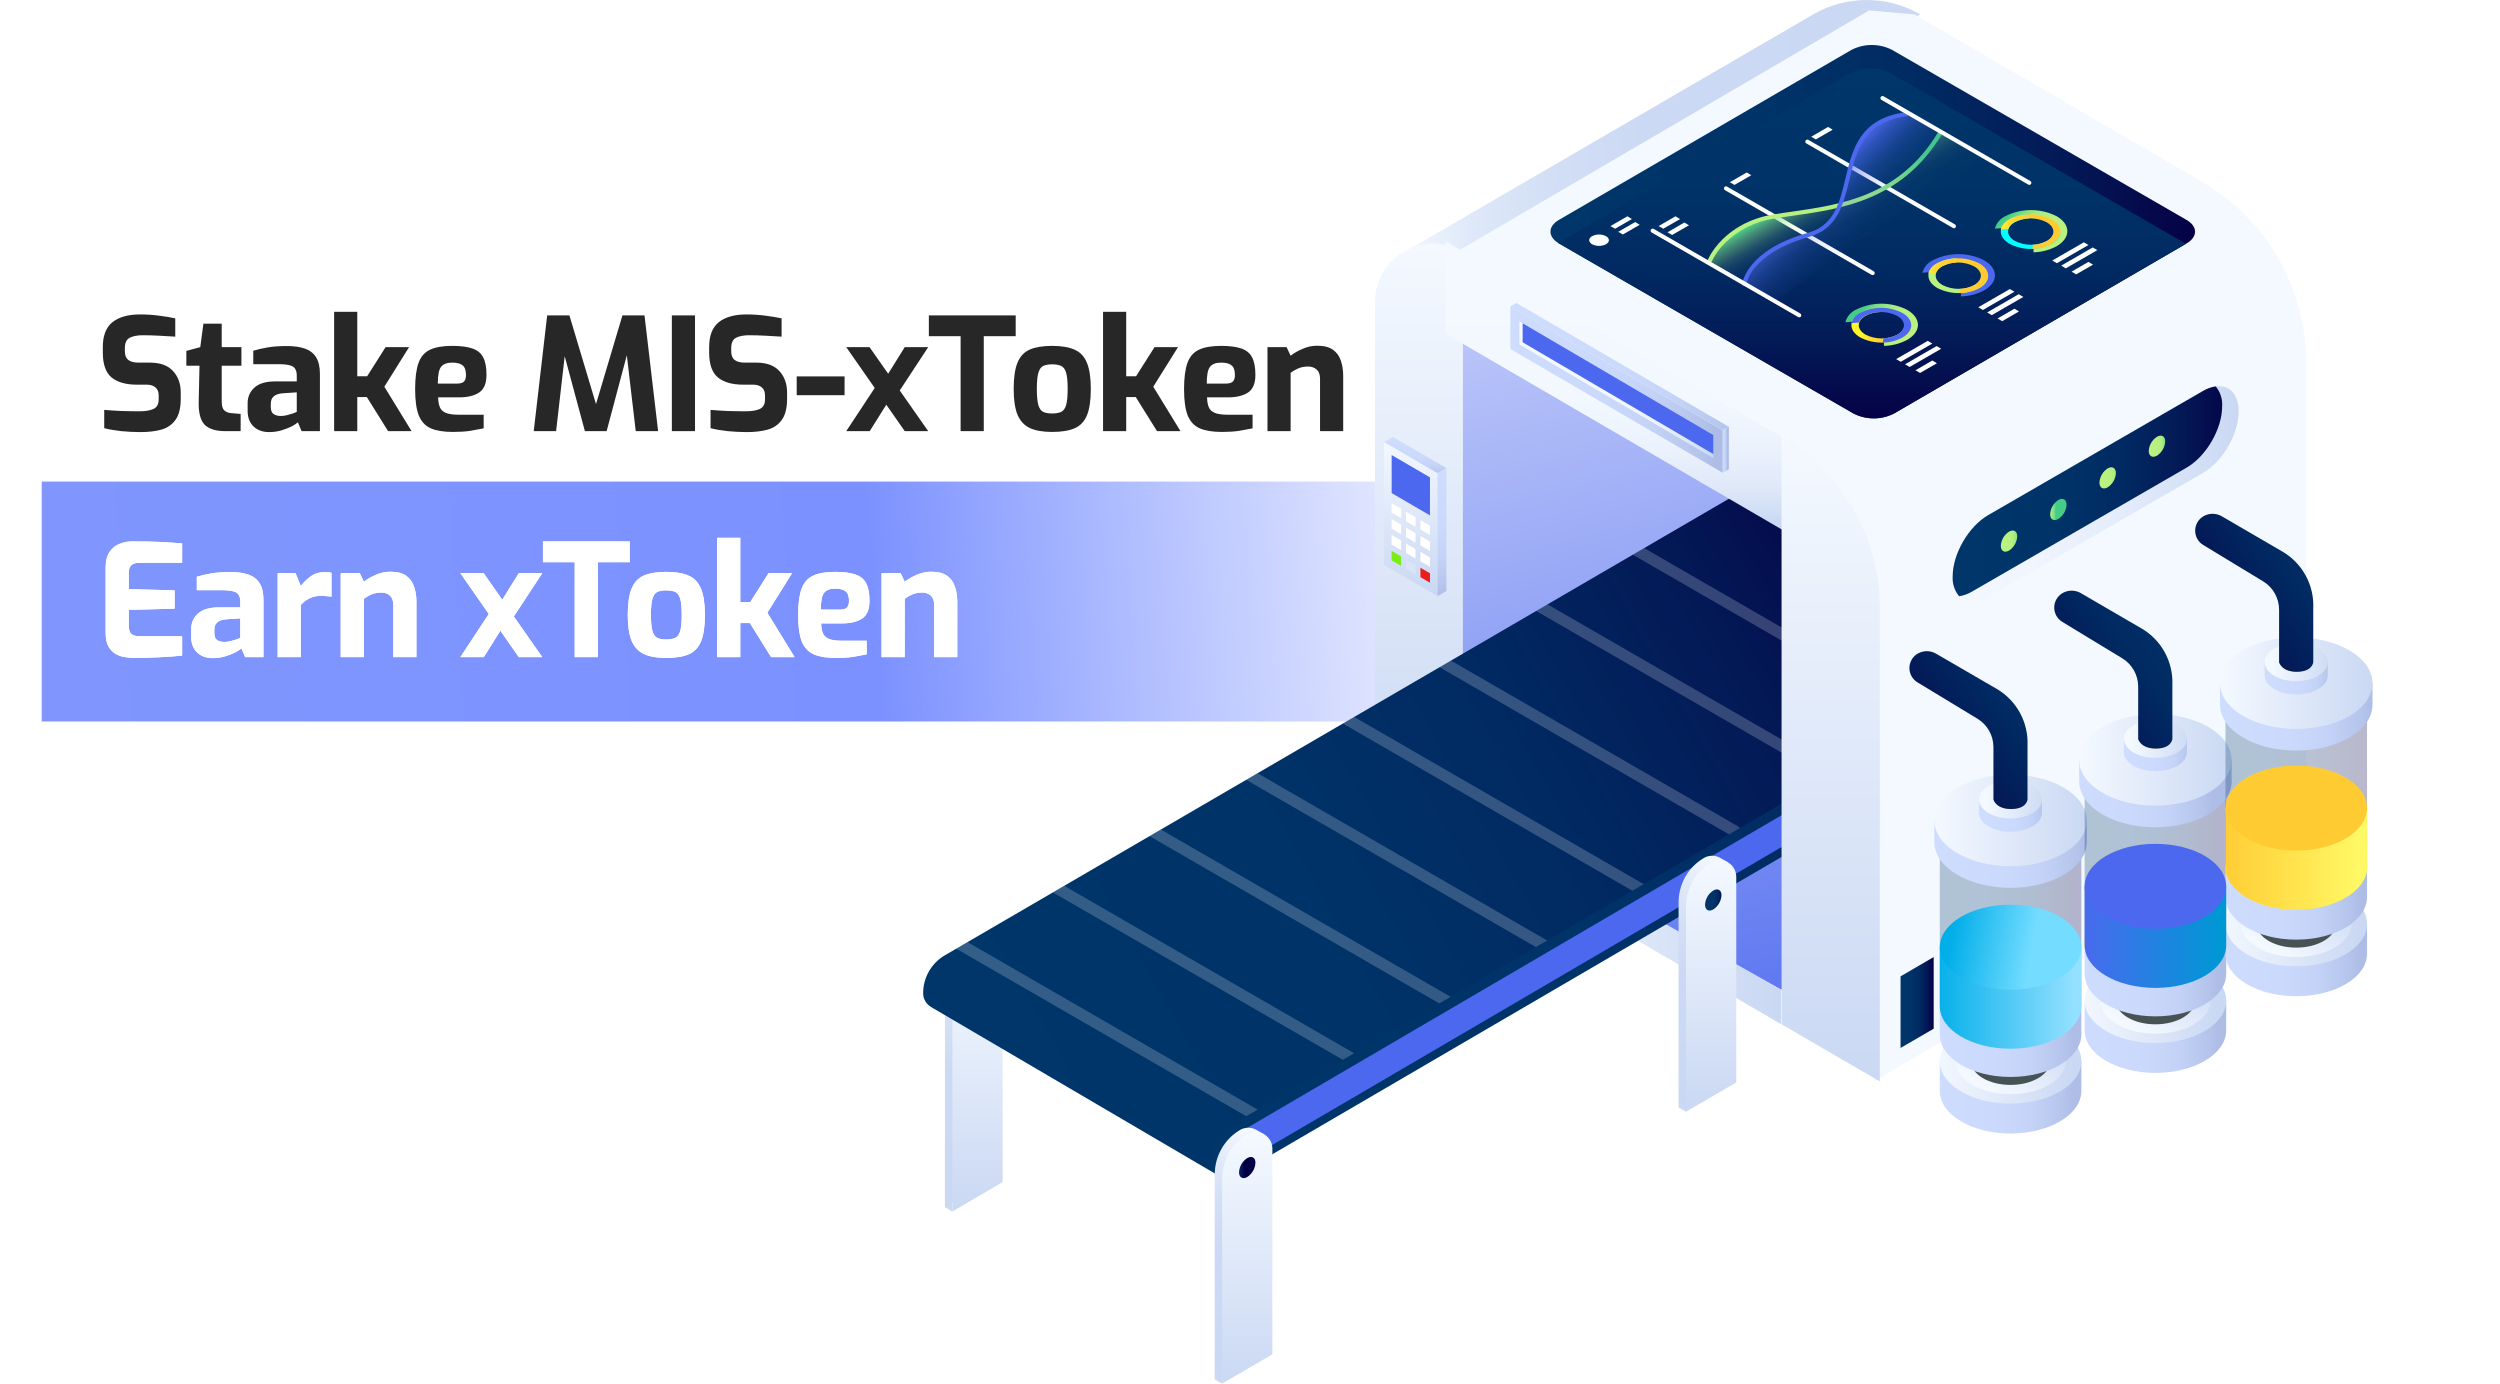 <svg width="1438" height="796" viewBox="0 0 1438 796" fill="none" xmlns="http://www.w3.org/2000/svg">
<rect width="1414" height="138" transform="matrix(1 0 0 -1 24 415)" fill="url(#paint0_linear)"/>
<g filter="url(#filter0_f)">
<path d="M76.96 378.45C75.52 378.45 73.87 378.3 72.01 378C70.15 377.76 68.35 377.16 66.61 376.2C64.93 375.24 63.52 373.8 62.38 371.88C61.3 369.9 60.76 367.2 60.76 363.78V326.61C60.76 322.65 61.54 319.56 63.1 317.34C64.66 315.12 66.61 313.59 68.95 312.75C71.29 311.85 73.63 311.4 75.97 311.4C82.69 311.4 88.3 311.52 92.8 311.76C97.3 312 101.29 312.27 104.77 312.57V323.73H79.93C78.07 323.73 76.63 324.18 75.61 325.08C74.59 325.98 74.08 327.36 74.08 329.22V338.85L100.45 339.57V350.1L74.08 350.82V360C74.08 362.34 74.62 363.93 75.7 364.77C76.84 365.55 78.16 365.94 79.66 365.94H104.77V377.1C100.75 377.52 96.22 377.85 91.18 378.09C86.14 378.33 81.4 378.45 76.96 378.45ZM122.291 378.54C118.631 378.54 115.661 377.46 113.381 375.3C111.101 373.14 109.961 370.14 109.961 366.3V361.98C109.961 358.32 111.251 355.32 113.831 352.98C116.411 350.58 120.431 349.38 125.891 349.38H138.221V346.05C138.221 344.55 137.951 343.32 137.411 342.36C136.931 341.34 135.941 340.62 134.441 340.2C132.941 339.72 130.691 339.48 127.691 339.48H113.201V331.74C115.601 331.02 118.331 330.39 121.391 329.85C124.451 329.31 128.171 329.04 132.551 329.04C136.571 329.04 139.991 329.52 142.811 330.48C145.631 331.44 147.791 333.09 149.291 335.43C150.791 337.77 151.541 341.01 151.541 345.15V378H141.011L138.851 372.87C138.311 373.47 137.231 374.22 135.611 375.12C133.991 375.96 132.011 376.74 129.671 377.46C127.391 378.18 124.931 378.54 122.291 378.54ZM129.041 369.27C130.061 369.27 131.231 369.12 132.551 368.82C133.931 368.46 135.161 368.1 136.241 367.74C137.381 367.32 138.041 367.05 138.221 366.93V355.68L130.121 356.22C125.561 356.58 123.281 358.56 123.281 362.16V364.14C123.281 366.06 123.821 367.41 124.901 368.19C126.041 368.91 127.421 369.27 129.041 369.27ZM159.714 378V329.67H169.974L173.034 337.05C174.774 334.83 176.724 332.94 178.884 331.38C181.104 329.82 183.714 329.04 186.714 329.04C187.374 329.04 188.034 329.07 188.694 329.13C189.414 329.19 190.074 329.31 190.674 329.49V343.17C189.714 343.05 188.724 342.96 187.704 342.9C186.744 342.78 185.844 342.72 185.004 342.72C182.364 342.72 180.114 343.17 178.254 344.07C176.394 344.91 174.654 346.2 173.034 347.94V378H159.714ZM195.97 378V329.67H206.95L209.29 334.62C211.09 333.18 213.37 331.86 216.13 330.66C218.89 329.46 221.68 328.86 224.5 328.86C228.46 328.86 231.52 329.64 233.68 331.2C235.84 332.76 237.34 334.86 238.18 337.5C239.08 340.08 239.53 342.96 239.53 346.14V378H226.21V347.85C226.21 345.51 225.58 343.77 224.32 342.63C223.06 341.43 221.38 340.83 219.28 340.83C217.36 340.83 215.56 341.16 213.88 341.82C212.26 342.48 210.73 343.35 209.29 344.43V378H195.97ZM264.779 378L281.159 353.16L264.779 329.67H278.189L288.899 344.97L298.439 329.67H311.939L295.559 354.6L311.939 378H298.439L287.819 362.79L278.279 378H264.779ZM330.57 378V323.37H312.3V311.4H362.25V323.37H343.89V378H330.57ZM383.23 378.45C377.89 378.45 373.6 377.7 370.36 376.2C367.12 374.64 364.75 372.06 363.25 368.46C361.81 364.86 361.09 359.94 361.09 353.7C361.09 347.1 361.84 342.03 363.34 338.49C364.84 334.89 367.21 332.4 370.45 331.02C373.69 329.64 377.95 328.95 383.23 328.95C388.57 328.95 392.86 329.67 396.1 331.11C399.4 332.55 401.77 335.07 403.21 338.67C404.71 342.27 405.46 347.28 405.46 353.7C405.46 360.12 404.74 365.13 403.3 368.73C401.86 372.33 399.52 374.85 396.28 376.29C393.04 377.73 388.69 378.45 383.23 378.45ZM383.23 367.83C385.33 367.83 387.04 367.53 388.36 366.93C389.68 366.33 390.64 365.04 391.24 363.06C391.84 361.02 392.14 357.9 392.14 353.7C392.14 349.44 391.84 346.32 391.24 344.34C390.64 342.36 389.68 341.07 388.36 340.47C387.04 339.87 385.33 339.57 383.23 339.57C381.13 339.57 379.42 339.87 378.1 340.47C376.84 341.07 375.91 342.36 375.31 344.34C374.71 346.32 374.41 349.44 374.41 353.7C374.41 357.9 374.71 361.02 375.31 363.06C375.91 365.04 376.84 366.33 378.1 366.93C379.42 367.53 381.13 367.83 383.23 367.83ZM412.498 378V309.33H425.818V346.41H431.488L442.108 329.67H455.608L441.388 352.44L457.048 378H443.548L431.308 358.38H425.818V378H412.498ZM480.872 378.45C475.532 378.45 471.272 377.76 468.092 376.38C464.912 374.94 462.602 372.45 461.162 368.91C459.782 365.31 459.092 360.3 459.092 353.88C459.092 347.34 459.752 342.27 461.072 338.67C462.392 335.07 464.612 332.55 467.732 331.11C470.852 329.67 475.082 328.95 480.422 328.95C485.162 328.95 488.972 329.43 491.852 330.39C494.792 331.35 496.892 333.03 498.152 335.43C499.472 337.83 500.132 341.22 500.132 345.6C500.132 350.52 498.722 353.91 495.902 355.77C493.082 357.63 489.272 358.56 484.472 358.56H472.322C472.382 361.02 472.742 362.97 473.402 364.41C474.062 365.85 475.232 366.9 476.912 367.56C478.652 368.22 481.142 368.55 484.382 368.55H498.512V376.38C496.172 376.86 493.592 377.34 490.772 377.82C488.012 378.24 484.712 378.45 480.872 378.45ZM472.142 350.64H483.122C484.922 350.64 486.242 350.28 487.082 349.56C487.922 348.78 488.342 347.49 488.342 345.69C488.342 343.05 487.712 341.22 486.452 340.2C485.252 339.12 483.242 338.58 480.422 338.58C477.362 338.58 475.202 339.42 473.942 341.1C472.742 342.72 472.142 345.9 472.142 350.64ZM507.071 378V329.67H518.051L520.391 334.62C522.191 333.18 524.471 331.86 527.231 330.66C529.991 329.46 532.781 328.86 535.601 328.86C539.561 328.86 542.621 329.64 544.781 331.2C546.941 332.76 548.441 334.86 549.281 337.5C550.181 340.08 550.631 342.96 550.631 346.14V378H537.311V347.85C537.311 345.51 536.681 343.77 535.421 342.63C534.161 341.43 532.481 340.83 530.381 340.83C528.461 340.83 526.661 341.16 524.981 341.82C523.361 342.48 521.831 343.35 520.391 344.43V378H507.071Z" fill="white"/>
</g>
<path d="M80.83 248.54C77.41 248.54 73.75 248.36 69.85 248C66.01 247.58 62.71 247.01 59.95 246.29V235.76C62.59 236 65.77 236.21 69.49 236.39C73.27 236.51 76.84 236.57 80.2 236.57C83.62 236.57 86.32 236.12 88.3 235.22C90.28 234.26 91.27 232.46 91.27 229.82V227.39C91.27 225.41 90.67 223.91 89.47 222.89C88.27 221.81 86.62 221.27 84.52 221.27H78.85C72.49 221.27 67.6 219.89 64.18 217.13C60.82 214.31 59.14 209.54 59.14 202.82V199.58C59.14 193.1 60.97 188.36 64.63 185.36C68.35 182.36 73.69 180.86 80.65 180.86C84.31 180.86 87.94 181.1 91.54 181.58C95.2 182.06 98.29 182.57 100.81 183.11V193.64C98.05 193.46 94.96 193.28 91.54 193.1C88.18 192.92 85.06 192.83 82.18 192.83C79.06 192.83 76.54 193.31 74.62 194.27C72.76 195.23 71.83 197.21 71.83 200.21V202.01C71.83 204.35 72.49 206.03 73.81 207.05C75.13 208.07 77.08 208.58 79.66 208.58H86.23C92.17 208.58 96.61 210.2 99.55 213.44C102.49 216.68 103.96 220.76 103.96 225.68V229.46C103.96 234.68 102.97 238.67 100.99 241.43C99.07 244.19 96.37 246.08 92.89 247.1C89.47 248.06 85.45 248.54 80.83 248.54ZM129.688 248C124.108 248 120.088 246.74 117.628 244.22C115.228 241.7 114.118 237.23 114.298 230.81L114.748 210.38H107.188V201.83L115.198 199.67L116.998 186.17H127.528V199.67H138.868V210.38H127.528V230.72C127.528 233.36 128.008 235.13 128.968 236.03C129.928 236.87 131.038 237.38 132.298 237.56L138.418 238.1V248H129.688ZM154.769 248.54C151.109 248.54 148.139 247.46 145.859 245.3C143.579 243.14 142.439 240.14 142.439 236.3V231.98C142.439 228.32 143.729 225.32 146.309 222.98C148.889 220.58 152.909 219.38 158.369 219.38H170.699V216.05C170.699 214.55 170.429 213.32 169.889 212.36C169.409 211.34 168.419 210.62 166.919 210.2C165.419 209.72 163.169 209.48 160.169 209.48H145.679V201.74C148.079 201.02 150.809 200.39 153.869 199.85C156.929 199.31 160.649 199.04 165.029 199.04C169.049 199.04 172.469 199.52 175.289 200.48C178.109 201.44 180.269 203.09 181.769 205.43C183.269 207.77 184.019 211.01 184.019 215.15V248H173.489L171.329 242.87C170.789 243.47 169.709 244.22 168.089 245.12C166.469 245.96 164.489 246.74 162.149 247.46C159.869 248.18 157.409 248.54 154.769 248.54ZM161.519 239.27C162.539 239.27 163.709 239.12 165.029 238.82C166.409 238.46 167.639 238.1 168.719 237.74C169.859 237.32 170.519 237.05 170.699 236.93V225.68L162.599 226.22C158.039 226.58 155.759 228.56 155.759 232.16V234.14C155.759 236.06 156.299 237.41 157.379 238.19C158.519 238.91 159.899 239.27 161.519 239.27ZM192.191 248V179.33H205.511V216.41H211.181L221.801 199.67H235.301L221.081 222.44L236.741 248H223.241L211.001 228.38H205.511V248H192.191ZM260.565 248.45C255.225 248.45 250.965 247.76 247.785 246.38C244.605 244.94 242.295 242.45 240.855 238.91C239.475 235.31 238.785 230.3 238.785 223.88C238.785 217.34 239.445 212.27 240.765 208.67C242.085 205.07 244.305 202.55 247.425 201.11C250.545 199.67 254.775 198.95 260.115 198.95C264.855 198.95 268.665 199.43 271.545 200.39C274.485 201.35 276.585 203.03 277.845 205.43C279.165 207.83 279.825 211.22 279.825 215.6C279.825 220.52 278.415 223.91 275.595 225.77C272.775 227.63 268.965 228.56 264.165 228.56H252.015C252.075 231.02 252.435 232.97 253.095 234.41C253.755 235.85 254.925 236.9 256.605 237.56C258.345 238.22 260.835 238.55 264.075 238.55H278.205V246.38C275.865 246.86 273.285 247.34 270.465 247.82C267.705 248.24 264.405 248.45 260.565 248.45ZM251.835 220.64H262.815C264.615 220.64 265.935 220.28 266.775 219.56C267.615 218.78 268.035 217.49 268.035 215.69C268.035 213.05 267.405 211.22 266.145 210.2C264.945 209.12 262.935 208.58 260.115 208.58C257.055 208.58 254.895 209.42 253.635 211.1C252.435 212.72 251.835 215.9 251.835 220.64ZM306.998 248L314.738 181.4H327.518L342.818 232.43L358.028 181.4H370.718L378.548 248H365.678L360.548 204.35L348.938 248H336.428L324.818 204.89L319.868 248H306.998ZM386.451 248V181.4H399.771V248H386.451ZM429.594 248.54C426.174 248.54 422.514 248.36 418.614 248C414.774 247.58 411.474 247.01 408.714 246.29V235.76C411.354 236 414.534 236.21 418.254 236.39C422.034 236.51 425.604 236.57 428.964 236.57C432.384 236.57 435.084 236.12 437.064 235.22C439.044 234.26 440.034 232.46 440.034 229.82V227.39C440.034 225.41 439.434 223.91 438.234 222.89C437.034 221.81 435.384 221.27 433.284 221.27H427.614C421.254 221.27 416.364 219.89 412.944 217.13C409.584 214.31 407.904 209.54 407.904 202.82V199.58C407.904 193.1 409.734 188.36 413.394 185.36C417.114 182.36 422.454 180.86 429.414 180.86C433.074 180.86 436.704 181.1 440.304 181.58C443.964 182.06 447.054 182.57 449.574 183.11V193.64C446.814 193.46 443.724 193.28 440.304 193.1C436.944 192.92 433.824 192.83 430.944 192.83C427.824 192.83 425.304 193.31 423.384 194.27C421.524 195.23 420.594 197.21 420.594 200.21V202.01C420.594 204.35 421.254 206.03 422.574 207.05C423.894 208.07 425.844 208.58 428.424 208.58H434.994C440.934 208.58 445.374 210.2 448.314 213.44C451.254 216.68 452.724 220.76 452.724 225.68V229.46C452.724 234.68 451.734 238.67 449.754 241.43C447.834 244.19 445.134 246.08 441.654 247.1C438.234 248.06 434.214 248.54 429.594 248.54ZM458.26 227.3V216.5H485.8V227.3H458.26ZM486.755 248L503.135 223.16L486.755 199.67H500.165L510.875 214.97L520.415 199.67H533.915L517.535 224.6L533.915 248H520.415L509.795 232.79L500.255 248H486.755ZM552.547 248V193.37H534.277V181.4H584.227V193.37H565.867V248H552.547ZM605.207 248.45C599.867 248.45 595.577 247.7 592.337 246.2C589.097 244.64 586.727 242.06 585.227 238.46C583.787 234.86 583.067 229.94 583.067 223.7C583.067 217.1 583.817 212.03 585.317 208.49C586.817 204.89 589.187 202.4 592.427 201.02C595.667 199.64 599.927 198.95 605.207 198.95C610.547 198.95 614.837 199.67 618.077 201.11C621.377 202.55 623.747 205.07 625.187 208.67C626.687 212.27 627.437 217.28 627.437 223.7C627.437 230.12 626.717 235.13 625.277 238.73C623.837 242.33 621.497 244.85 618.257 246.29C615.017 247.73 610.667 248.45 605.207 248.45ZM605.207 237.83C607.307 237.83 609.017 237.53 610.337 236.93C611.657 236.33 612.617 235.04 613.217 233.06C613.817 231.02 614.117 227.9 614.117 223.7C614.117 219.44 613.817 216.32 613.217 214.34C612.617 212.36 611.657 211.07 610.337 210.47C609.017 209.87 607.307 209.57 605.207 209.57C603.107 209.57 601.397 209.87 600.077 210.47C598.817 211.07 597.887 212.36 597.287 214.34C596.687 216.32 596.387 219.44 596.387 223.7C596.387 227.9 596.687 231.02 597.287 233.06C597.887 235.04 598.817 236.33 600.077 236.93C601.397 237.53 603.107 237.83 605.207 237.83ZM634.474 248V179.33H647.794V216.41H653.464L664.084 199.67H677.584L663.364 222.44L679.024 248H665.524L653.284 228.38H647.794V248H634.474ZM702.848 248.45C697.508 248.45 693.248 247.76 690.068 246.38C686.888 244.94 684.578 242.45 683.138 238.91C681.758 235.31 681.068 230.3 681.068 223.88C681.068 217.34 681.728 212.27 683.048 208.67C684.368 205.07 686.588 202.55 689.708 201.11C692.828 199.67 697.058 198.95 702.398 198.95C707.138 198.95 710.948 199.43 713.828 200.39C716.768 201.35 718.868 203.03 720.128 205.43C721.448 207.83 722.108 211.22 722.108 215.6C722.108 220.52 720.698 223.91 717.878 225.77C715.058 227.63 711.248 228.56 706.448 228.56H694.298C694.358 231.02 694.718 232.97 695.378 234.41C696.038 235.85 697.208 236.9 698.888 237.56C700.628 238.22 703.118 238.55 706.358 238.55H720.488V246.38C718.148 246.86 715.568 247.34 712.748 247.82C709.988 248.24 706.688 248.45 702.848 248.45ZM694.118 220.64H705.098C706.898 220.64 708.218 220.28 709.058 219.56C709.898 218.78 710.318 217.49 710.318 215.69C710.318 213.05 709.688 211.22 708.428 210.2C707.228 209.12 705.218 208.58 702.398 208.58C699.338 208.58 697.178 209.42 695.918 211.1C694.718 212.72 694.118 215.9 694.118 220.64ZM729.048 248V199.67H740.028L742.368 204.62C744.168 203.18 746.448 201.86 749.208 200.66C751.968 199.46 754.758 198.86 757.578 198.86C761.538 198.86 764.598 199.64 766.758 201.2C768.918 202.76 770.418 204.86 771.258 207.5C772.158 210.08 772.608 212.96 772.608 216.14V248H759.288V217.85C759.288 215.51 758.658 213.77 757.398 212.63C756.138 211.43 754.458 210.83 752.358 210.83C750.438 210.83 748.638 211.16 746.958 211.82C745.338 212.48 743.808 213.35 742.368 214.43V248H729.048Z" fill="#272727"/>
<path d="M76.96 378.45C75.52 378.45 73.87 378.3 72.01 378C70.15 377.76 68.35 377.16 66.61 376.2C64.93 375.24 63.52 373.8 62.38 371.88C61.3 369.9 60.76 367.2 60.76 363.78V326.61C60.76 322.65 61.54 319.56 63.1 317.34C64.66 315.12 66.61 313.59 68.95 312.75C71.29 311.85 73.63 311.4 75.97 311.4C82.69 311.4 88.3 311.52 92.8 311.76C97.3 312 101.29 312.27 104.77 312.57V323.73H79.93C78.07 323.73 76.63 324.18 75.61 325.08C74.59 325.98 74.08 327.36 74.08 329.22V338.85L100.45 339.57V350.1L74.08 350.82V360C74.08 362.34 74.62 363.93 75.7 364.77C76.84 365.55 78.16 365.94 79.66 365.94H104.77V377.1C100.75 377.52 96.22 377.85 91.18 378.09C86.14 378.33 81.4 378.45 76.96 378.45ZM122.291 378.54C118.631 378.54 115.661 377.46 113.381 375.3C111.101 373.14 109.961 370.14 109.961 366.3V361.98C109.961 358.32 111.251 355.32 113.831 352.98C116.411 350.58 120.431 349.38 125.891 349.38H138.221V346.05C138.221 344.55 137.951 343.32 137.411 342.36C136.931 341.34 135.941 340.62 134.441 340.2C132.941 339.72 130.691 339.48 127.691 339.48H113.201V331.74C115.601 331.02 118.331 330.39 121.391 329.85C124.451 329.31 128.171 329.04 132.551 329.04C136.571 329.04 139.991 329.52 142.811 330.48C145.631 331.44 147.791 333.09 149.291 335.43C150.791 337.77 151.541 341.01 151.541 345.15V378H141.011L138.851 372.87C138.311 373.47 137.231 374.22 135.611 375.12C133.991 375.96 132.011 376.74 129.671 377.46C127.391 378.18 124.931 378.54 122.291 378.54ZM129.041 369.27C130.061 369.27 131.231 369.12 132.551 368.82C133.931 368.46 135.161 368.1 136.241 367.74C137.381 367.32 138.041 367.05 138.221 366.93V355.68L130.121 356.22C125.561 356.58 123.281 358.56 123.281 362.16V364.14C123.281 366.06 123.821 367.41 124.901 368.19C126.041 368.91 127.421 369.27 129.041 369.27ZM159.714 378V329.67H169.974L173.034 337.05C174.774 334.83 176.724 332.94 178.884 331.38C181.104 329.82 183.714 329.04 186.714 329.04C187.374 329.04 188.034 329.07 188.694 329.13C189.414 329.19 190.074 329.31 190.674 329.49V343.17C189.714 343.05 188.724 342.96 187.704 342.9C186.744 342.78 185.844 342.72 185.004 342.72C182.364 342.72 180.114 343.17 178.254 344.07C176.394 344.91 174.654 346.2 173.034 347.94V378H159.714ZM195.97 378V329.67H206.95L209.29 334.62C211.09 333.18 213.37 331.86 216.13 330.66C218.89 329.46 221.68 328.86 224.5 328.86C228.46 328.86 231.52 329.64 233.68 331.2C235.84 332.76 237.34 334.86 238.18 337.5C239.08 340.08 239.53 342.96 239.53 346.14V378H226.21V347.85C226.21 345.51 225.58 343.77 224.32 342.63C223.06 341.43 221.38 340.83 219.28 340.83C217.36 340.83 215.56 341.16 213.88 341.82C212.26 342.48 210.73 343.35 209.29 344.43V378H195.97ZM264.779 378L281.159 353.16L264.779 329.67H278.189L288.899 344.97L298.439 329.67H311.939L295.559 354.6L311.939 378H298.439L287.819 362.79L278.279 378H264.779ZM330.57 378V323.37H312.3V311.4H362.25V323.37H343.89V378H330.57ZM383.23 378.45C377.89 378.45 373.6 377.7 370.36 376.2C367.12 374.64 364.75 372.06 363.25 368.46C361.81 364.86 361.09 359.94 361.09 353.7C361.09 347.1 361.84 342.03 363.34 338.49C364.84 334.89 367.21 332.4 370.45 331.02C373.69 329.64 377.95 328.95 383.23 328.95C388.57 328.95 392.86 329.67 396.1 331.11C399.4 332.55 401.77 335.07 403.21 338.67C404.71 342.27 405.46 347.28 405.46 353.7C405.46 360.12 404.74 365.13 403.3 368.73C401.86 372.33 399.52 374.85 396.28 376.29C393.04 377.73 388.69 378.45 383.23 378.45ZM383.23 367.83C385.33 367.83 387.04 367.53 388.36 366.93C389.68 366.33 390.64 365.04 391.24 363.06C391.84 361.02 392.14 357.9 392.14 353.7C392.14 349.44 391.84 346.32 391.24 344.34C390.64 342.36 389.68 341.07 388.36 340.47C387.04 339.87 385.33 339.57 383.23 339.57C381.13 339.57 379.42 339.87 378.1 340.47C376.84 341.07 375.91 342.36 375.31 344.34C374.71 346.32 374.41 349.44 374.41 353.7C374.41 357.9 374.71 361.02 375.31 363.06C375.91 365.04 376.84 366.33 378.1 366.93C379.42 367.53 381.13 367.83 383.23 367.83ZM412.498 378V309.33H425.818V346.41H431.488L442.108 329.67H455.608L441.388 352.44L457.048 378H443.548L431.308 358.38H425.818V378H412.498ZM480.872 378.45C475.532 378.45 471.272 377.76 468.092 376.38C464.912 374.94 462.602 372.45 461.162 368.91C459.782 365.31 459.092 360.3 459.092 353.88C459.092 347.34 459.752 342.27 461.072 338.67C462.392 335.07 464.612 332.55 467.732 331.11C470.852 329.67 475.082 328.95 480.422 328.95C485.162 328.95 488.972 329.43 491.852 330.39C494.792 331.35 496.892 333.03 498.152 335.43C499.472 337.83 500.132 341.22 500.132 345.6C500.132 350.52 498.722 353.91 495.902 355.77C493.082 357.63 489.272 358.56 484.472 358.56H472.322C472.382 361.02 472.742 362.97 473.402 364.41C474.062 365.85 475.232 366.9 476.912 367.56C478.652 368.22 481.142 368.55 484.382 368.55H498.512V376.38C496.172 376.86 493.592 377.34 490.772 377.82C488.012 378.24 484.712 378.45 480.872 378.45ZM472.142 350.64H483.122C484.922 350.64 486.242 350.28 487.082 349.56C487.922 348.78 488.342 347.49 488.342 345.69C488.342 343.05 487.712 341.22 486.452 340.2C485.252 339.12 483.242 338.58 480.422 338.58C477.362 338.58 475.202 339.42 473.942 341.1C472.742 342.72 472.142 345.9 472.142 350.64ZM507.071 378V329.67H518.051L520.391 334.62C522.191 333.18 524.471 331.86 527.231 330.66C529.991 329.46 532.781 328.86 535.601 328.86C539.561 328.86 542.621 329.64 544.781 331.2C546.941 332.76 548.441 334.86 549.281 337.5C550.181 340.08 550.631 342.96 550.631 346.14V378H537.311V347.85C537.311 345.51 536.681 343.77 535.421 342.63C534.161 341.43 532.481 340.83 530.381 340.83C528.461 340.83 526.661 341.16 524.981 341.82C523.361 342.48 521.831 343.35 520.391 344.43V378H507.071Z" fill="white"/>
<path d="M841.293 144.644L803.195 147.65L1042.92 8.303C1061.96 -2.768 1085.48 -2.768 1104.52 8.303L856.147 153.282L841.293 144.644Z" fill="url(#paint1_linear)"/>
<path d="M543.527 576.417V694.379L547.794 696.829V691.893L572.476 677.489V559.281C572.487 557.38 571.928 555.519 570.871 553.939L572.035 553.446L567.839 551.048L567.345 550.766C564.371 549.171 560.773 549.275 557.896 551.039C549 556.397 543.564 566.025 543.571 576.408L543.527 576.417Z" fill="url(#paint2_linear)"/>
<path d="M576.706 561.677V679.947L547.828 696.827V578.866C547.83 568.48 553.268 558.852 562.161 553.488C565.125 551.696 568.823 551.637 571.842 553.335C574.861 555.032 576.732 558.223 576.741 561.686L576.706 561.677Z" fill="url(#paint3_linear)"/>
<path d="M1024.48 569.214L1137.47 503.102L997.311 420.427L956.656 532.191L1024.48 569.214Z" fill="url(#paint4_linear)"/>
<path d="M1024.48 589.11L841.293 482.45V465.278L1024.48 569.215V589.11Z" fill="url(#paint5_linear)"/>
<path d="M841.293 385.934L1060.26 256.672V46.154L841.293 174.27" fill="url(#paint6_linear)"/>
<path d="M790.898 173.653V453.086L841.293 482.44V144.669C830.924 138.611 818.105 138.567 807.695 144.555C797.285 150.542 790.876 161.644 790.898 173.653Z" fill="url(#paint7_linear)"/>
<path d="M531 571.207C530.975 573.942 532.175 576.546 534.271 578.303C534.685 578.629 535.152 578.973 535.655 579.299L701.419 676.537L697.012 668.929L1322.87 295.177L1162.92 200.857C1156.52 197.111 1148.59 197.111 1142.18 200.857L543.509 549.47C535.773 553.978 531.011 562.253 531 571.207Z" fill="url(#paint8_linear)"/>
<path opacity="0.2" d="M556.51 541.896L549.996 545.696L729.635 649.421L736.079 645.578L556.51 541.896Z" fill="white"/>
<path opacity="0.2" d="M612.105 509.503L605.582 513.302L784.525 616.613L790.951 612.779L612.105 509.503Z" fill="white"/>
<path opacity="0.2" d="M667.709 477.142L661.203 480.941L839.441 583.846L845.876 580.012L667.709 477.142Z" fill="white"/>
<path opacity="0.2" d="M723.308 444.748L716.785 448.547L894.344 551.065L900.788 547.23L723.308 444.748Z" fill="white"/>
<path opacity="0.2" d="M778.894 412.37L772.371 416.169L949.243 518.317L955.686 514.482L778.894 412.37Z" fill="white"/>
<path opacity="0.2" d="M996.311 480.978C996.803 481.266 997.364 481.416 997.933 481.41C999.466 481.477 1000.84 480.469 1001.24 478.987C1001.63 477.504 1000.94 475.946 999.582 475.24L834.478 379.924L827.938 383.723L996.311 480.978Z" fill="white"/>
<path opacity="0.2" d="M1039.86 441.626C1040.36 441.902 1040.92 442.05 1041.5 442.058C1042.97 442.047 1044.26 441.051 1044.64 439.625C1045.02 438.199 1044.4 436.695 1043.13 435.95L890.084 347.615L883.543 351.414L1039.86 441.626Z" fill="white"/>
<path opacity="0.2" d="M1083.41 402.313C1083.91 402.595 1084.48 402.744 1085.05 402.745C1086.53 402.746 1087.82 401.758 1088.21 400.333C1088.6 398.909 1087.98 397.401 1086.71 396.654L945.671 315.23L939.121 319.03L1083.41 402.313Z" fill="white"/>
<path d="M1326.04 302.175C1326.04 311.364 1321.16 319.862 1313.22 324.494L710.446 676.43C707.629 678.024 704.18 678.014 701.372 676.403C698.564 674.793 696.813 671.821 696.766 668.585C696.768 659.4 701.643 650.907 709.574 646.274L1312.34 294.32C1315.16 292.718 1318.61 292.723 1321.43 294.334C1324.24 295.946 1325.99 298.924 1326.04 302.166V302.175Z" fill="url(#paint9_linear)"/>
<path d="M1147.16 321.72L1147.35 336.123C1147.15 342.815 1144.17 349.119 1139.12 353.524C1122.79 369.391 1087.56 374.75 1060.4 365.503C1056.74 364.289 1053.2 362.743 1049.82 360.884C1038.73 354.714 1032.68 346.199 1032.58 337.463L1032.4 323.06C1032.52 331.795 1038.57 340.293 1049.65 346.481C1053.03 348.341 1056.57 349.887 1060.23 351.1C1087.37 360.347 1122.62 355.023 1138.96 339.12C1144.02 334.734 1147 328.416 1147.16 321.72Z" fill="url(#paint10_linear)"/>
<path d="M1147.16 321.719L1147.35 336.122V336.625L1147.18 322.23V321.719" fill="url(#paint11_linear)"/>
<path d="M1146.84 325.483C1146.63 326.575 1146.34 327.649 1145.96 328.692C1145.55 329.818 1145.06 330.912 1144.48 331.962C1143.82 333.169 1143.07 334.327 1142.24 335.426C1141.22 336.732 1140.12 337.964 1138.93 339.111L1138.67 339.358C1136.45 341.451 1134.02 343.309 1131.42 344.902C1127.3 347.409 1122.9 349.44 1118.32 350.958C1114.76 352.164 1111.12 353.127 1107.43 353.841C1105.02 354.317 1102.56 354.722 1100.07 354.978C1097.98 355.225 1095.86 355.401 1093.74 355.507C1091.61 355.613 1089.81 355.639 1087.9 355.613C1085.99 355.586 1084.15 355.533 1082.29 355.401C1080.43 355.269 1078.59 355.101 1076.76 354.863C1074.92 354.625 1072.96 354.326 1071.09 353.982C1069.22 353.638 1067.02 353.1 1065.04 352.598C1063.39 352.148 1061.76 351.663 1060.16 351.126C1059.42 350.879 1058.71 350.614 1058 350.35C1055.11 349.276 1052.31 347.988 1049.62 346.498C1038.51 340.327 1032.48 331.812 1032.38 323.077L1032.54 337.48C1032.65 346.216 1038.71 354.713 1049.78 360.901C1052.48 362.392 1055.28 363.679 1058.17 364.754C1058.87 365.018 1059.59 365.283 1060.33 365.529C1061.93 366.076 1063.55 366.561 1065.21 367.001C1067.2 367.53 1069.21 367.992 1071.26 368.385C1073.29 368.773 1075.02 369.055 1076.93 369.267C1078.83 369.478 1080.62 369.672 1082.46 369.805C1084.3 369.937 1086.19 369.998 1088.07 370.016C1089.95 370.034 1091.99 370.016 1093.9 369.91C1095.82 369.805 1098.16 369.619 1100.26 369.381C1102.74 369.099 1105.2 368.72 1107.61 368.244C1111.3 367.535 1114.94 366.574 1118.5 365.371C1123.08 363.853 1127.47 361.821 1131.6 359.315C1134.19 357.714 1136.62 355.856 1138.85 353.77L1139.1 353.532C1140.28 352.377 1141.38 351.143 1142.39 349.839C1143.22 348.741 1143.97 347.586 1144.64 346.383C1145.22 345.334 1145.71 344.24 1146.11 343.113C1146.5 342.071 1146.8 340.997 1147 339.904C1147.19 338.83 1147.3 337.743 1147.32 336.652L1147.14 322.248C1147.13 323.333 1147.03 324.416 1146.84 325.483Z" fill="#4C68EF"/>
<path d="M1065.12 354.573C1067.1 355.111 1069.13 355.569 1071.17 355.957C1073.2 356.345 1074.94 356.627 1076.84 356.839C1078.73 357.05 1080.52 357.244 1082.38 357.368C1084.24 357.491 1086.11 357.57 1087.98 357.579C1089.85 357.588 1091.9 357.579 1093.82 357.473C1095.74 357.368 1098.06 357.191 1100.16 356.953C1102.65 356.662 1105.11 356.283 1107.51 355.807C1111.2 355.093 1114.84 354.133 1118.41 352.934C1122.98 351.409 1127.38 349.374 1131.5 346.869C1134.1 345.277 1136.54 343.416 1138.75 341.316L1139.02 341.069C1140.21 339.917 1141.31 338.68 1142.31 337.366C1143.15 336.283 1143.91 335.137 1144.57 333.937C1145.14 332.883 1145.64 331.787 1146.04 330.658C1146.42 329.616 1146.71 328.547 1146.92 327.458C1147.13 326.383 1147.24 325.292 1147.25 324.197V322.311C1147.21 324.485 1146.81 326.638 1146.07 328.684C1145.67 329.81 1145.18 330.903 1144.61 331.954C1143.94 333.16 1143.18 334.315 1142.35 335.41C1141.34 336.72 1140.24 337.954 1139.05 339.103L1138.79 339.35C1136.57 341.44 1134.14 343.295 1131.53 344.886C1127.41 347.398 1123.02 349.433 1118.43 350.95C1114.87 352.157 1111.24 353.12 1107.55 353.833C1105.13 354.3 1102.67 354.714 1100.19 354.97C1098.1 355.217 1095.97 355.393 1093.86 355.499C1091.74 355.605 1089.94 355.622 1088.01 355.605C1086.09 355.587 1084.27 355.508 1082.41 355.393C1080.55 355.278 1078.7 355.093 1076.87 354.855C1075.04 354.617 1073.07 354.318 1071.2 353.974C1069.33 353.63 1067.13 353.092 1065.16 352.581C1063.51 352.14 1061.87 351.655 1060.27 351.109C1059.53 350.871 1058.82 350.606 1058.11 350.342C1055.23 349.266 1052.43 347.978 1049.73 346.49C1038.63 340.319 1032.59 331.804 1032.49 323.069V325.193C1032.66 333.867 1038.66 342.312 1049.73 348.482C1052.42 349.973 1055.23 351.258 1058.11 352.325C1058.82 352.59 1059.53 352.854 1060.27 353.101C1061.86 353.675 1063.48 354.166 1065.12 354.573Z" fill="white"/>
<path d="M1129.92 298.087C1148.51 308.453 1152.93 325.316 1138.95 338.891C1122.61 354.758 1087.37 360.117 1060.23 350.87C1056.57 349.658 1053.03 348.111 1049.65 346.251C1031.04 335.885 1026.63 319.004 1040.62 305.429C1056.94 289.562 1092.19 284.203 1119.32 293.45C1122.99 294.674 1126.53 296.226 1129.92 298.087Z" fill="#4C68EF"/>
<path d="M1121.9 302.564C1136.78 310.859 1140.32 324.363 1129.12 335.232C1116.03 347.917 1087.83 352.254 1066.09 344.814C1063.17 343.833 1060.35 342.595 1057.65 341.112C1042.77 332.808 1039.24 319.312 1050.42 308.444C1063.52 295.75 1091.72 291.422 1113.45 298.853C1116.37 299.831 1119.2 301.073 1121.9 302.564Z" fill="#4C68EF"/>
<path d="M1123.73 301.436C1120.88 299.867 1117.89 298.554 1114.8 297.513C1091.82 289.668 1062.01 294.225 1048.18 307.65C1036.4 319.11 1040.1 333.39 1055.82 342.169C1058.67 343.747 1061.66 345.06 1064.74 346.092C1087.72 353.937 1117.54 349.38 1131.37 335.972C1143.2 324.478 1139.48 310.206 1123.73 301.436ZM1129.12 335.197C1116.03 347.89 1087.83 352.218 1066.09 344.779C1063.17 343.806 1060.34 342.567 1057.65 341.076C1042.77 332.781 1039.24 319.277 1050.42 308.408C1063.52 295.724 1091.72 291.387 1113.45 298.826C1116.37 299.805 1119.2 301.044 1121.9 302.529C1136.78 310.832 1140.31 324.337 1129.12 335.206V335.197Z" fill="white"/>
<path d="M1072.95 314.905C1077.92 312.874 1083.36 312.264 1088.66 313.142C1089.83 313.338 1090.99 313.6 1092.13 313.927C1093.36 314.314 1094.7 314.245 1095.88 313.733L1104.45 309.325L1112.3 314.561L1103.72 318.969C1102.73 319.462 1102.41 320.282 1102.84 321.023C1105.39 325.174 1103.44 329.67 1097.68 332.597C1089.05 336.476 1079.08 335.917 1070.94 331.098C1063.82 326.338 1064.25 319.313 1071.92 315.381C1072.22 315.231 1072.58 315.081 1072.95 314.905Z" fill="white"/>
<path d="M1104.16 309.66L1111.67 314.658C1111.76 314.705 1111.8 314.818 1111.75 314.913C1111.74 314.953 1111.71 314.985 1111.67 315.002C1111.49 315.09 1111.27 315.09 1111.09 315.002L1103.57 310.004C1103.48 309.953 1103.45 309.843 1103.49 309.748C1103.51 309.71 1103.54 309.68 1103.57 309.66C1103.76 309.571 1103.97 309.571 1104.16 309.66ZM1105.75 308.849C1104.65 308.18 1103.28 308.1 1102.1 308.637C1101.5 308.82 1101.16 309.453 1101.34 310.056C1101.43 310.378 1101.66 310.64 1101.97 310.77L1109.47 315.777C1110.58 316.445 1111.95 316.521 1113.12 315.98C1113.58 315.845 1113.9 315.437 1113.93 314.96C1113.96 314.482 1113.69 314.038 1113.25 313.847L1105.75 308.849Z" fill="white"/>
<path d="M1074.05 317.92C1068.27 320.864 1067.98 326.18 1073.4 329.794C1076.45 331.68 1079.94 332.732 1083.53 332.844C1086.61 333.071 1089.7 332.626 1092.6 331.539C1091.91 329.819 1090.67 328.377 1089.07 327.44C1086.05 325.457 1080.71 324.937 1076.95 321.675C1075.72 320.649 1074.73 319.368 1074.05 317.92Z" fill="#4C68EF"/>
<path d="M1320.01 305.664C1320.02 311.131 1317.12 316.189 1312.4 318.94L710.903 670.814C709.228 671.794 707.156 671.802 705.473 670.835C703.791 669.868 702.755 668.074 702.758 666.133C702.753 660.679 705.633 655.63 710.33 652.858L1311.81 300.984C1313.04 300.248 1314.51 300.031 1315.9 300.382C1317.29 300.732 1318.49 301.621 1319.22 302.852C1319.74 303.697 1320.02 304.671 1320.01 305.664Z" fill="#4C68EF"/>
<path d="M838.141 144.643L1018.11 249.382C1055.08 270.907 1077.83 310.46 1077.83 353.239V622.006L1326.5 477.23V208.507C1326.5 165.73 1303.76 126.175 1266.8 104.641L1101.3 8.32L1075.12 6.011L838.141 144.643Z" fill="url(#paint12_linear)"/>
<path d="M831.543 138.783V191.981L1033.46 309.552V256.344L831.543 138.783Z" fill="url(#paint13_linear)"/>
<path d="M698.688 675.46V793.422L702.954 795.855V790.936L727.636 776.532V658.315C727.648 656.413 727.086 654.551 726.023 652.974L727.204 652.489L722.999 650.091L722.514 649.8C719.536 648.212 715.941 648.312 713.056 650.065C704.167 655.437 698.734 665.066 698.732 675.452L698.688 675.46Z" fill="url(#paint14_linear)"/>
<path d="M731.864 660.758V779.019L702.969 795.856V677.868C702.971 667.48 708.408 657.85 717.302 652.481C720.274 650.69 723.981 650.64 727.001 652.349C730.021 654.058 731.886 657.262 731.882 660.732L731.864 660.758Z" fill="url(#paint15_linear)"/>
<path d="M965.516 519.04V637.01L969.782 639.46V634.533L994.464 620.129V501.903C994.476 500.001 993.914 498.139 992.851 496.562L994.014 496.068L989.801 493.635L989.316 493.353C987.926 492.621 986.382 492.235 984.811 492.225C983.062 492.224 981.347 492.709 979.857 493.626C970.961 498.988 965.523 508.617 965.524 519.004L965.516 519.04Z" fill="url(#paint16_linear)"/>
<path d="M998.703 504.346V622.616L969.781 639.452V521.491C969.783 511.105 975.221 501.477 984.114 496.113C987.085 494.317 990.793 494.262 993.814 495.971C996.836 497.679 998.701 500.884 998.694 504.355L998.703 504.346Z" fill="url(#paint17_linear)"/>
<path d="M826.856 272.152L796.109 254.258V324.971L826.865 342.901L826.856 272.152Z" fill="url(#paint18_linear)"/>
<path d="M831.986 269.243L801.231 251.349L796.109 254.258L826.856 272.152L831.986 269.243Z" fill="url(#paint19_linear)"/>
<path d="M831.985 269.242V339.956L826.863 342.864V272.151L831.985 269.242Z" fill="url(#paint20_linear)"/>
<path d="M822.518 274.584L800.48 261.74V283.619L822.518 296.462V274.584Z" fill="#4C68EF"/>
<path d="M822.517 302.351L817.043 299.16V304.581L822.517 307.772V302.351Z" fill="white"/>
<path d="M814.215 297.539L808.75 294.348V299.786L814.206 302.969L814.215 297.539Z" fill="white"/>
<path d="M805.927 292.601L800.453 289.41V294.831L805.927 298.022V292.601Z" fill="white"/>
<path d="M822.517 311.458L817.043 308.267V313.688L822.517 316.879V311.458Z" fill="white"/>
<path d="M814.215 306.681L808.75 303.499V308.929L814.206 312.111L814.215 306.681Z" fill="white"/>
<path d="M805.927 301.752L800.453 298.569V303.999L805.927 307.182V301.752Z" fill="white"/>
<path d="M822.517 320.608L817.043 317.426V322.847L822.517 326.029V320.608Z" fill="white"/>
<path d="M814.215 315.838L808.75 312.656V318.086L814.206 321.277L814.215 315.838Z" fill="white"/>
<path d="M805.927 310.92L800.453 307.729V313.159L805.927 316.35V310.92Z" fill="white"/>
<path d="M822.517 329.757L817.043 326.575V331.996L822.517 335.179V329.757Z" fill="#ED1B1C"/>
<path d="M814.215 324.989L808.75 321.807V327.237L814.206 330.428L814.215 324.989Z" fill="#D7E4F9"/>
<path d="M805.927 320.071L800.453 316.88V322.319L805.927 325.501V320.071Z" fill="#7CED14"/>
<path d="M990.944 247.523V271.967L868.734 200.743V176.299L990.944 247.523Z" fill="url(#paint21_linear)"/>
<path d="M994.436 245.496V269.922L990.91 271.967V247.524L994.436 245.496Z" fill="url(#paint22_linear)"/>
<path d="M994.436 245.495L872.217 174.271L868.691 176.316L990.937 247.523L994.436 245.495Z" fill="url(#paint23_linear)"/>
<path d="M985.472 261.153V263.471L873.98 198.091V184.868L875.832 185.952V196.865L985.472 261.153Z" fill="url(#paint24_linear)"/>
<path d="M985.47 250.255V261.15L875.848 196.872V185.994L985.47 250.255Z" fill="#4C68EF"/>
<path d="M1093.2 561.589V602.79L1112.25 591.719V550.5L1093.2 561.589Z" fill="url(#paint25_linear)"/>
<path opacity="0.28" d="M1197.19 469.933H1115.76V577.722H1197.19V469.933Z" fill="url(#paint26_linear)"/>
<path d="M1197.19 610.346V627.535C1197.19 641.048 1178.97 651.996 1156.47 651.996C1133.98 651.996 1115.76 641.048 1115.76 627.535V610.346H1197.19Z" fill="url(#paint27_linear)"/>
<path d="M1156.47 634.797C1178.96 634.797 1197.19 623.849 1197.19 610.344C1197.19 596.839 1178.96 585.892 1156.47 585.892C1133.99 585.892 1115.76 596.839 1115.76 610.344C1115.76 623.849 1133.99 634.797 1156.47 634.797Z" fill="url(#paint28_linear)"/>
<path d="M1156.47 629.412C1174.01 629.412 1188.23 620.875 1188.23 610.345C1188.23 599.815 1174.01 591.278 1156.47 591.278C1138.94 591.278 1124.72 599.815 1124.72 610.345C1124.72 620.875 1138.94 629.412 1156.47 629.412Z" fill="url(#paint29_linear)"/>
<path d="M1124.58 532.685L1122.13 534.307C1122.54 533.972 1123.01 533.645 1123.43 533.346V533.24L1124.58 532.685Z" fill="#F39600"/>
<path d="M1156.47 624.045C1169.06 624.045 1179.27 617.912 1179.27 610.347C1179.27 602.781 1169.06 596.648 1156.47 596.648C1143.88 596.648 1133.68 602.781 1133.68 610.347C1133.68 617.912 1143.88 624.045 1156.47 624.045Z" fill="#475254"/>
<path d="M1197.19 577.738V595.007C1197.19 608.511 1178.97 619.468 1156.47 619.468C1133.98 619.468 1115.76 608.511 1115.76 595.007V577.738H1197.19Z" fill="url(#paint30_linear)"/>
<path d="M1156.47 602.191C1178.96 602.191 1197.19 591.244 1197.19 577.739C1197.19 564.234 1178.96 553.286 1156.47 553.286C1133.99 553.286 1115.76 564.234 1115.76 577.739C1115.76 591.244 1133.99 602.191 1156.47 602.191Z" fill="#FEED00"/>
<path d="M1200.31 471.916V484.345C1200.31 498.89 1180.67 510.675 1156.47 510.675C1132.28 510.675 1112.64 498.89 1112.64 484.345V471.916H1200.31Z" fill="url(#paint31_linear)"/>
<path d="M1156.47 498.245C1180.68 498.245 1200.31 486.457 1200.31 471.915C1200.31 457.373 1180.68 445.585 1156.47 445.585C1132.26 445.585 1112.64 457.373 1112.64 471.915C1112.64 486.457 1132.26 498.245 1156.47 498.245Z" fill="url(#paint32_linear)"/>
<path d="M1174.57 459.874V467.534C1174.57 473.546 1166.47 478.412 1156.45 478.412C1146.42 478.412 1138.33 473.546 1138.33 467.534V459.874H1174.57Z" fill="url(#paint33_linear)"/>
<path d="M1156.47 470.751C1166.48 470.751 1174.59 465.881 1174.59 459.874C1174.59 453.866 1166.48 448.996 1156.47 448.996C1146.46 448.996 1138.35 453.866 1138.35 459.874C1138.35 465.881 1146.46 470.751 1156.47 470.751Z" fill="url(#paint34_linear)"/>
<path d="M1156.47 465.357C1161.51 465.357 1165.59 462.903 1165.59 459.874C1165.59 456.846 1161.51 454.392 1156.47 454.392C1151.43 454.392 1147.35 456.846 1147.35 459.874C1147.35 462.903 1151.43 465.357 1156.47 465.357Z" fill="#F39600"/>
<path d="M1166.23 459.873V428.722C1166.79 415.405 1159.92 402.875 1148.4 396.177L1113.55 375.947C1110.31 374.078 1106.32 374.078 1103.08 375.947C1100.87 377.23 1099.27 379.338 1098.62 381.807C1097.96 384.276 1098.32 386.902 1099.61 389.107C1100.41 390.499 1101.56 391.664 1102.94 392.492L1137.45 413.419C1143.15 416.893 1146.63 423.093 1146.62 429.77V459.882C1146.62 459.882 1147.92 465.339 1156.88 465.339C1165.83 465.339 1166.23 459.873 1166.23 459.873Z" fill="url(#paint35_linear)"/>
<path opacity="0.28" d="M1280.51 435.086H1199.07V542.875H1280.51V435.086Z" fill="url(#paint36_linear)"/>
<path d="M1280.52 575.499V592.688C1280.52 606.193 1262.28 617.141 1239.8 617.141C1217.32 617.141 1199.07 606.193 1199.07 592.688V575.499H1280.52Z" fill="url(#paint37_linear)"/>
<path d="M1239.8 599.952C1262.29 599.952 1280.51 589.004 1280.51 575.499C1280.51 561.995 1262.29 551.047 1239.8 551.047C1217.31 551.047 1199.08 561.995 1199.08 575.499C1199.08 589.004 1217.31 599.952 1239.8 599.952Z" fill="url(#paint38_linear)"/>
<path d="M1239.8 594.566C1257.33 594.566 1271.55 586.03 1271.55 575.499C1271.55 564.969 1257.33 556.433 1239.8 556.433C1222.26 556.433 1208.05 564.969 1208.05 575.499C1208.05 586.03 1222.26 594.566 1239.8 594.566Z" fill="url(#paint39_linear)"/>
<path d="M1207.89 497.84L1205.42 499.453L1206.74 498.501V498.395L1207.89 497.84Z" fill="#F39600"/>
<path d="M1239.8 589.189C1252.39 589.189 1262.59 583.056 1262.59 575.49C1262.59 567.925 1252.39 561.792 1239.8 561.792C1227.21 561.792 1217 567.925 1217 575.49C1217 583.056 1227.21 589.189 1239.8 589.189Z" fill="#475254"/>
<path d="M1280.52 542.885V560.153C1280.52 573.658 1262.28 584.606 1239.8 584.606C1217.32 584.606 1199.07 573.658 1199.07 560.153V542.885H1280.52Z" fill="url(#paint40_linear)"/>
<path d="M1239.8 567.336C1262.29 567.336 1280.51 556.388 1280.51 542.883C1280.51 529.378 1262.29 518.431 1239.8 518.431C1217.31 518.431 1199.08 529.378 1199.08 542.883C1199.08 556.388 1217.31 567.336 1239.8 567.336Z" fill="#FEED00"/>
<path d="M1283.64 437.078V449.49C1283.64 464.034 1264 475.837 1239.8 475.837C1215.6 475.837 1195.95 464.052 1195.95 449.49V437.078H1283.64Z" fill="url(#paint41_linear)"/>
<path d="M1239.8 463.409C1264.01 463.409 1283.63 451.621 1283.63 437.079C1283.63 422.537 1264.01 410.749 1239.8 410.749C1215.59 410.749 1195.96 422.537 1195.96 437.079C1195.96 451.621 1215.59 463.409 1239.8 463.409Z" fill="url(#paint42_linear)"/>
<path d="M1257.91 425.028V432.68C1257.91 438.7 1249.8 443.575 1239.8 443.575C1229.79 443.575 1221.68 438.7 1221.68 432.68V425.028H1257.91Z" fill="url(#paint43_linear)"/>
<path d="M1239.8 435.907C1249.81 435.907 1257.92 431.037 1257.92 425.029C1257.92 419.021 1249.81 414.151 1239.8 414.151C1229.79 414.151 1221.68 419.021 1221.68 425.029C1221.68 431.037 1229.79 435.907 1239.8 435.907Z" fill="url(#paint44_linear)"/>
<path d="M1239.8 430.52C1244.84 430.52 1248.92 428.066 1248.92 425.038C1248.92 422.009 1244.84 419.555 1239.8 419.555C1234.76 419.555 1230.68 422.009 1230.68 425.038C1230.68 428.066 1234.76 430.52 1239.8 430.52Z" fill="#F39600"/>
<path d="M1249.55 425.029V393.877C1250.08 380.579 1243.21 368.079 1231.69 361.411L1196.84 341.137C1193.6 339.268 1189.61 339.268 1186.37 341.137C1183.44 342.847 1181.62 345.978 1181.59 349.376C1181.56 352.774 1183.32 355.937 1186.22 357.7L1220.72 378.653C1226.42 382.131 1229.89 388.329 1229.88 395.005V425.117C1229.88 425.117 1231.2 430.564 1240.15 430.564C1249.11 430.564 1249.55 425.029 1249.55 425.029Z" fill="url(#paint45_linear)"/>
<path opacity="0.28" d="M1361.52 390.968H1280.09V498.757H1361.52V390.968Z" fill="url(#paint46_linear)"/>
<path d="M1361.52 531.371V548.587C1361.52 562.091 1343.3 573.048 1320.8 573.048C1298.31 573.048 1280.09 562.091 1280.09 548.587V531.371H1361.52Z" fill="url(#paint47_linear)"/>
<path d="M1320.8 555.824C1343.29 555.824 1361.52 544.876 1361.52 531.372C1361.52 517.867 1343.29 506.919 1320.8 506.919C1298.32 506.919 1280.09 517.867 1280.09 531.372C1280.09 544.876 1298.32 555.824 1320.8 555.824Z" fill="url(#paint48_linear)"/>
<path d="M1320.8 550.439C1338.33 550.439 1352.55 541.903 1352.55 531.372C1352.55 520.842 1338.33 512.306 1320.8 512.306C1303.26 512.306 1289.05 520.842 1289.05 531.372C1289.05 541.903 1303.26 550.439 1320.8 550.439Z" fill="url(#paint49_linear)"/>
<path d="M1288.9 453.721L1286.45 455.343C1286.87 455.017 1287.33 454.69 1287.75 454.382V454.32L1288.9 453.721Z" fill="#F39600"/>
<path d="M1320.8 545.071C1333.39 545.071 1343.59 538.938 1343.59 531.372C1343.59 523.807 1333.39 517.674 1320.8 517.674C1308.21 517.674 1298 523.807 1298 531.372C1298 538.938 1308.21 545.071 1320.8 545.071Z" fill="#475254"/>
<path d="M1361.52 498.757V516.025C1361.52 529.539 1343.3 540.487 1320.8 540.487C1298.31 540.487 1280.09 529.539 1280.09 516.025V498.757H1361.52Z" fill="url(#paint50_linear)"/>
<path d="M1320.8 523.21C1343.29 523.21 1361.52 512.262 1361.52 498.757C1361.52 485.252 1343.29 474.305 1320.8 474.305C1298.32 474.305 1280.09 485.252 1280.09 498.757C1280.09 512.262 1298.32 523.21 1320.8 523.21Z" fill="#FEED00"/>
<path d="M1364.64 392.96V405.389C1364.64 419.934 1345 431.719 1320.8 431.719C1296.6 431.719 1276.96 419.934 1276.96 405.389V392.96H1364.64Z" fill="url(#paint51_linear)"/>
<path d="M1320.8 419.29C1345.01 419.29 1364.64 407.502 1364.64 392.96C1364.64 378.418 1345.01 366.63 1320.8 366.63C1296.59 366.63 1276.96 378.418 1276.96 392.96C1276.96 407.502 1296.59 419.29 1320.8 419.29Z" fill="url(#paint52_linear)"/>
<path d="M1338.92 380.91V388.57C1338.92 394.582 1330.8 399.448 1320.8 399.448C1310.79 399.448 1302.68 394.582 1302.68 388.57V380.91H1338.92Z" fill="url(#paint53_linear)"/>
<path d="M1320.8 391.786C1330.81 391.786 1338.92 386.916 1338.92 380.909C1338.92 374.901 1330.81 370.031 1320.8 370.031C1310.79 370.031 1302.68 374.901 1302.68 380.909C1302.68 386.916 1310.79 391.786 1320.8 391.786Z" fill="url(#paint54_linear)"/>
<path d="M1320.8 386.393C1325.84 386.393 1329.92 383.938 1329.92 380.91C1329.92 377.882 1325.84 375.427 1320.8 375.427C1315.76 375.427 1311.68 377.882 1311.68 380.91C1311.68 383.938 1315.76 386.393 1320.8 386.393Z" fill="#F39600"/>
<path d="M1330.59 380.911V349.768C1331.15 336.448 1324.29 323.914 1312.76 317.214L1277.93 296.94C1274.68 295.071 1270.69 295.071 1267.45 296.94C1264.51 298.643 1262.69 301.774 1262.66 305.172C1262.63 308.571 1264.4 311.732 1267.31 313.485L1301.82 334.438C1307.52 337.933 1310.98 344.151 1310.94 350.834V380.946C1310.94 380.946 1312.25 386.402 1321.21 386.402C1330.16 386.402 1330.59 380.911 1330.59 380.911Z" fill="url(#paint55_linear)"/>
<path d="M1257.73 126.52C1264.19 130.249 1264.21 136.287 1257.73 140.016L1089.45 237.861C1082.13 241.59 1073.46 241.59 1066.14 237.861L896.685 140.016C890.233 136.287 890.206 130.249 896.623 126.52L1064.99 28.674C1072.31 24.946 1080.97 24.946 1088.3 28.674L1257.73 126.52Z" fill="url(#paint56_linear)"/>
<path d="M1064.07 42.118L896.168 139.69L896.688 140.025L1066.15 237.836C1073.47 241.573 1082.13 241.573 1089.45 237.836L1257.34 140.263L1256.83 139.937L1087.43 42.091C1080.08 38.389 1071.41 38.398 1064.07 42.118Z" fill="url(#paint57_linear)"/>
<path d="M1077.15 158.245C1076.94 158.255 1076.73 158.199 1076.55 158.087L992.223 109.402C991.648 109.071 991.448 108.339 991.773 107.762C992.103 107.192 992.831 106.995 993.404 107.321L1077.74 156.024C1078.02 156.179 1078.22 156.438 1078.3 156.743C1078.39 157.048 1078.34 157.373 1078.19 157.646C1077.98 158.023 1077.58 158.254 1077.15 158.245H1077.15Z" fill="white"/>
<path d="M1123.89 131.289C1123.68 131.287 1123.48 131.226 1123.3 131.112L1039 82.489C1038.72 82.337 1038.52 82.082 1038.44 81.781C1038.35 81.48 1038.39 81.157 1038.55 80.885C1038.89 80.321 1039.61 80.13 1040.19 80.453L1124.48 129.085C1124.95 129.355 1125.18 129.91 1125.04 130.435C1124.9 130.961 1124.42 131.325 1123.88 131.324L1123.89 131.289Z" fill="white"/>
<path d="M983.34 151.37L1018.11 171.644L1141.74 91.834L1116.39 75.809L1112.15 82.534L1105.37 91.922L1094.21 101.196L1087.82 106.388L1077.25 111.483L1063.47 115.969L1039.31 121.858L1015.87 125.243L998.272 132.709L986.698 144.107L983.34 151.37Z" fill="url(#paint58_linear)"/>
<path d="M983.339 151.369C983.185 151.366 983.033 151.337 982.89 151.28C982.279 151.039 981.979 150.349 982.22 149.738C982.572 148.856 991.237 128.106 1020.3 123.293C1023.74 122.72 1027.35 122.226 1031.11 121.689C1058.43 117.766 1092.52 112.962 1114.7 76.239C1115.1 75.768 1115.78 75.665 1116.3 75.996C1116.82 76.327 1117.02 76.992 1116.76 77.552C1093.96 115.183 1059.29 120.102 1031.44 124.06C1027.67 124.598 1024.11 125.091 1020.7 125.664C1009.9 127.227 999.88 132.196 992.101 139.847C988.938 142.953 986.353 146.598 984.468 150.61C984.277 151.066 983.833 151.364 983.339 151.369Z" fill="url(#paint59_linear)"/>
<path d="M1003.56 163.261L1007.86 153.979L1012.76 148.743L1016.59 146.098L1032.27 137.512L1038.33 135.423L1045.93 133.025L1052.62 127.789L1056.15 123.047L1058.79 117.476L1063.09 101.098C1063.09 101.098 1066 86.932 1067.84 84.535C1069.67 82.137 1075.55 74.151 1075.55 74.151L1079.54 72.053L1083.19 68.95L1089.42 67.575L1094.11 65.618L1096.8 65.089L1137.35 87.919L1021.43 173.424L1003.56 163.261Z" fill="url(#paint60_linear)"/>
<path d="M1003.34 164.556H1003.2C1002.55 164.478 1002.08 163.894 1002.15 163.243C1002.24 162.459 1004.79 143.85 1039.84 133.951C1055.05 129.685 1058.17 116.621 1061.46 102.781C1065.54 85.68 1069.78 67.998 1096.3 64.516C1096.61 64.484 1096.93 64.578 1097.17 64.778C1097.42 64.979 1097.57 65.268 1097.6 65.582C1097.66 66.211 1097.23 66.779 1096.61 66.887C1071.73 70.157 1067.69 87.029 1063.79 103.346C1060.46 117.238 1057.03 131.615 1040.5 136.261C1022.95 141.179 1014.14 148.355 1009.79 153.503C1007.18 156.312 1005.37 159.77 1004.55 163.516C1004.47 164.126 1003.94 164.575 1003.33 164.556H1003.34Z" fill="#4C68EF"/>
<path d="M1034.95 182.54C1034.74 182.539 1034.53 182.488 1034.35 182.39L949.963 133.696C949.434 133.346 949.269 132.645 949.587 132.096C949.905 131.547 950.595 131.34 951.162 131.625L1035.5 180.318C1036.07 180.648 1036.26 181.37 1035.94 181.94C1035.73 182.319 1035.33 182.549 1034.9 182.54H1034.95Z" fill="white"/>
<path d="M1167.31 106.369C1167.1 106.373 1166.89 106.314 1166.72 106.202L1082.31 57.508C1081.91 57.312 1081.65 56.904 1081.64 56.453C1081.63 56.003 1081.87 55.585 1082.27 55.372C1082.67 55.16 1083.15 55.188 1083.52 55.446L1167.85 104.13C1168.43 104.461 1168.63 105.193 1168.3 105.77C1168.09 106.125 1167.72 106.35 1167.31 106.369Z" fill="white"/>
<path d="M1097 178.22C1087.68 173.487 1076.67 173.487 1067.35 178.22C1064.45 179.633 1062.29 182.227 1061.43 185.342L1066.67 184.963C1067.5 182.942 1069.02 181.285 1070.97 180.291C1078.04 176.685 1086.4 176.685 1093.47 180.291C1099.7 183.888 1099.73 189.732 1093.54 193.381C1090.52 195.015 1087.16 195.921 1083.73 196.026L1083.61 198.952C1088.33 198.874 1092.97 197.665 1097.13 195.426C1105.28 190.658 1105.23 182.962 1097 178.22Z" fill="url(#paint61_linear)"/>
<path d="M1070.04 194.112C1077.71 198.044 1086.81 198.044 1094.48 194.112C1096.88 192.955 1098.66 190.818 1099.37 188.25L1095.08 188.568C1094.4 190.232 1093.15 191.597 1091.55 192.411C1085.74 195.39 1078.86 195.41 1073.04 192.464C1067.89 189.493 1067.87 184.689 1072.98 181.71C1075.46 180.36 1078.23 179.612 1081.06 179.524L1081.17 177.108C1077.27 177.171 1073.45 178.166 1070.02 180.009C1063.23 183.869 1063.26 190.216 1070.04 194.112Z" fill="url(#paint62_linear)"/>
<path d="M1094.27 179.993C1086.59 176.07 1077.5 176.07 1069.82 179.993C1067.42 181.162 1065.63 183.306 1064.92 185.881L1069.21 185.546C1069.9 183.889 1071.14 182.527 1072.74 181.703C1078.57 178.741 1085.47 178.741 1091.3 181.703C1096.43 184.673 1096.45 189.495 1091.3 192.448C1088.81 193.802 1086.04 194.559 1083.21 194.661L1083.1 197.067C1087 197.007 1090.83 196.01 1094.26 194.158C1101.06 190.236 1101.02 183.907 1094.27 179.993Z" fill="#4C68EF"/>
<path d="M1141.3 149.739C1131.99 144.996 1120.97 144.996 1111.66 149.739C1108.75 151.15 1106.59 153.745 1105.73 156.861L1110.96 156.465C1111.8 154.448 1113.33 152.797 1115.27 151.81C1122.34 148.205 1130.71 148.205 1137.78 151.81C1144.01 155.407 1144.04 161.251 1137.86 164.901C1134.83 166.528 1131.47 167.433 1128.04 167.545L1127.9 170.463C1132.63 170.397 1137.28 169.188 1141.44 166.937C1149.55 162.194 1149.51 154.499 1141.3 149.739Z" fill="#4C68EF"/>
<path d="M1114.29 165.64C1121.97 169.571 1131.06 169.571 1138.74 165.64C1141.13 164.469 1142.91 162.328 1143.62 159.76L1139.33 160.087C1138.65 161.748 1137.4 163.113 1135.8 163.939C1129.98 166.88 1123.11 166.88 1117.29 163.939C1112.14 160.959 1112.12 156.146 1117.22 153.184C1119.71 151.835 1122.48 151.08 1125.31 150.981L1125.42 148.565C1121.52 148.625 1117.7 149.623 1114.27 151.474C1107.5 155.388 1107.58 161.726 1114.29 165.64Z" fill="url(#paint63_linear)"/>
<path d="M1138.5 151.52C1130.82 147.589 1121.73 147.589 1114.05 151.52C1111.66 152.683 1109.87 154.816 1109.14 157.382L1113.45 157.073C1114.12 155.406 1115.37 154.037 1116.97 153.221C1122.8 150.25 1129.7 150.25 1135.54 153.221C1140.68 156.192 1140.68 160.996 1135.54 163.966C1133.05 165.32 1130.28 166.077 1127.45 166.179L1127.35 168.585C1131.24 168.529 1135.07 167.531 1138.5 165.676C1145.33 161.763 1145.3 155.416 1138.5 151.52Z" fill="url(#paint64_linear)"/>
<path d="M1183.01 124.387C1173.7 119.644 1162.68 119.644 1153.37 124.387C1150.46 125.8 1148.3 128.394 1147.44 131.51L1152.67 131.131C1153.51 129.107 1155.04 127.447 1156.98 126.45C1164.05 122.854 1172.42 122.854 1179.49 126.45C1185.72 130.055 1185.76 135.891 1179.57 139.549C1176.55 141.176 1173.19 142.081 1169.77 142.193L1169.63 145.138C1174.31 145.031 1178.89 143.823 1183.01 141.612C1191.21 136.808 1191.17 129.112 1183.01 124.387Z" fill="url(#paint65_linear)"/>
<path d="M1155.96 140.271C1163.64 144.193 1172.73 144.193 1180.4 140.271C1182.81 139.117 1184.59 136.974 1185.29 134.4L1181.01 134.717C1180.33 136.375 1179.08 137.736 1177.49 138.561C1171.66 141.54 1164.75 141.54 1158.92 138.561C1153.79 135.608 1153.77 130.786 1158.92 127.815C1161.4 126.495 1164.15 125.768 1166.95 125.691L1167.07 123.267C1163.17 123.332 1159.35 124.329 1155.92 126.176C1149.15 130.019 1149.19 136.366 1155.96 140.271Z" fill="#00FFFF"/>
<path d="M1180.2 126.142C1172.52 122.22 1163.43 122.22 1155.75 126.142C1153.35 127.313 1151.57 129.457 1150.87 132.03L1155.15 131.695C1155.84 130.042 1157.09 128.683 1158.68 127.852C1164.51 124.89 1171.41 124.89 1177.25 127.852C1182.38 130.823 1182.4 135.697 1177.31 138.598C1174.82 139.947 1172.05 140.704 1169.22 140.81L1169.11 143.217C1173 143.16 1176.83 142.162 1180.26 140.308C1187.01 136.394 1186.91 130.056 1180.2 126.142Z" fill="url(#paint66_linear)"/>
<path d="M1090.67 206.56L1093.31 208.103L1111.47 197.631L1108.83 196.07L1090.67 206.56Z" fill="white"/>
<path d="M1095.77 209.54L1098.42 211.082L1116.58 200.592L1113.93 199.05L1095.77 209.54Z" fill="white"/>
<path d="M1101.77 212.986L1104.42 214.529L1114.11 208.949L1111.47 207.354L1101.77 212.986Z" fill="white"/>
<path d="M1137.9 176.74L1140.54 178.3L1158.7 167.819L1156.06 166.268L1137.9 176.74Z" fill="white"/>
<path d="M1143 179.719L1145.65 181.279L1163.81 170.79L1161.16 169.229L1143 179.719Z" fill="white"/>
<path d="M1149 183.174L1151.65 184.734L1161.34 179.136L1158.7 177.559L1149 183.174Z" fill="white"/>
<path d="M1180.48 149.853L1183.13 151.404L1201.29 140.915L1198.64 139.372L1180.48 149.853Z" fill="white"/>
<path d="M1185.59 152.797L1188.23 154.358L1206.39 143.868L1203.75 142.325L1185.59 152.797Z" fill="white"/>
<path d="M1191.57 156.253L1194.22 157.813L1203.92 152.233L1201.27 150.638L1191.57 156.253Z" fill="white"/>
<path d="M954.039 130.029L956.684 131.572L966.38 126.001L963.735 124.414L954.039 130.029Z" fill="white"/>
<path d="M959.148 133.617L961.793 135.16L971.489 129.589L968.845 127.984L959.148 133.617Z" fill="white"/>
<path d="M995.016 104.817L997.66 106.369L1007.36 100.78L1004.71 99.202L995.016 104.817Z" fill="white"/>
<path d="M1041.81 78.637L1044.45 80.197L1054.15 74.608L1051.51 73.022L1041.81 78.637Z" fill="white"/>
<path d="M926.332 130.029L928.977 131.572L938.673 126.001L936.081 124.414L926.332 130.029Z" fill="white"/>
<path d="M930.816 133.324L933.461 134.884L943.157 129.304L940.566 127.709L930.816 133.324Z" fill="white"/>
<path d="M923.774 135.846C926.005 137.151 926.013 139.204 923.774 140.483C921.263 141.761 918.291 141.761 915.779 140.483C913.567 139.169 913.549 137.124 915.779 135.846C918.289 134.559 921.265 134.559 923.774 135.846Z" fill="white"/>
<path d="M1267.13 224.896C1278.44 218.355 1287.63 223.591 1287.66 236.619C1287.7 249.648 1278.51 265.418 1267.26 271.967L1143.72 343.28C1132.41 349.829 1123.2 344.593 1123.16 331.583C1123.12 318.572 1132.32 302.775 1143.58 296.235L1267.13 224.896Z" fill="url(#paint67_linear)"/>
<path d="M1274.48 222.25C1271.88 222.647 1269.38 223.545 1267.13 224.894L1143.59 296.295C1132.28 302.845 1123.14 318.659 1123.17 331.643C1122.93 335.751 1124.26 339.798 1126.89 342.962C1129.49 342.558 1131.98 341.66 1134.24 340.317L1257.77 268.969C1269.08 262.428 1278.22 246.623 1278.19 233.621C1278.44 229.497 1277.11 225.432 1274.48 222.25Z" fill="url(#paint68_linear)"/>
<path d="M1155.58 305.798C1152.8 307.611 1151.04 310.649 1150.87 313.97C1150.87 316.976 1153 318.192 1155.61 316.676C1158.4 314.859 1160.15 311.825 1160.33 308.504C1160.33 305.499 1158.2 304.291 1155.58 305.798Z" fill="url(#paint69_linear)"/>
<path d="M985.453 512.243C982.659 514.049 980.907 517.091 980.746 520.414C980.746 523.42 982.879 524.637 985.48 523.12C988.266 521.304 990.02 518.27 990.204 514.949C990.196 511.925 988.071 510.735 985.453 512.243Z" fill="url(#paint70_linear)"/>
<path d="M717.4 666.118C714.615 667.934 712.863 670.969 712.684 674.289C712.684 677.304 714.808 678.52 717.426 677.013C720.214 675.197 721.964 672.156 722.133 668.833C722.151 665.827 720.018 664.646 717.4 666.118Z" fill="url(#paint71_linear)"/>
<path d="M1183.96 287.612C1181.16 289.42 1179.41 292.46 1179.24 295.784C1179.24 298.79 1181.37 300.015 1183.98 298.49C1186.77 296.681 1188.52 293.645 1188.69 290.327C1188.67 287.313 1186.58 286.105 1183.96 287.612Z" fill="url(#paint72_linear)"/>
<path d="M1212.31 269.427C1209.53 271.251 1207.78 274.282 1207.59 277.599C1207.59 280.596 1209.72 281.821 1212.35 280.305C1215.14 278.491 1216.89 275.454 1217.07 272.133C1217.06 269.127 1214.93 267.92 1212.31 269.427Z" fill="url(#paint73_linear)"/>
<path d="M1240.68 251.225C1237.89 253.032 1236.13 256.073 1235.96 259.397C1235.96 262.394 1238.1 263.61 1240.71 262.103C1243.49 260.28 1245.25 257.239 1245.43 253.914C1245.42 250.943 1243.33 249.727 1240.68 251.225Z" fill="url(#paint74_linear)"/>
<path d="M1197.19 544.823V578.778C1197.19 592.292 1178.97 603.24 1156.47 603.24C1133.98 603.24 1115.76 592.292 1115.76 578.778V544.823H1197.19Z" fill="url(#paint75_linear)"/>
<path d="M1156.47 569.275C1178.96 569.275 1197.19 558.328 1197.19 544.823C1197.19 531.318 1178.96 520.37 1156.47 520.37C1133.99 520.37 1115.76 531.318 1115.76 544.823C1115.76 558.328 1133.99 569.275 1156.47 569.275Z" fill="url(#paint76_linear)"/>
<path d="M1280.52 509.828V543.783C1280.52 557.297 1262.29 568.245 1239.8 568.245C1217.31 568.245 1199.07 557.297 1199.07 543.783V509.828H1280.52Z" fill="url(#paint77_linear)"/>
<path d="M1239.8 534.282C1262.29 534.282 1280.51 523.334 1280.51 509.83C1280.51 496.325 1262.29 485.377 1239.8 485.377C1217.31 485.377 1199.08 496.325 1199.08 509.83C1199.08 523.334 1217.31 534.282 1239.8 534.282Z" fill="#4C68EF"/>
<path d="M1361.52 464.802V498.757C1361.52 512.27 1343.3 523.218 1320.8 523.218C1298.31 523.218 1280.09 512.27 1280.09 498.757V464.802H1361.52Z" fill="url(#paint78_linear)"/>
<path d="M1320.8 489.254C1343.29 489.254 1361.52 478.306 1361.52 464.801C1361.52 451.296 1343.29 440.349 1320.8 440.349C1298.32 440.349 1280.09 451.296 1280.09 464.801C1280.09 478.306 1298.32 489.254 1320.8 489.254Z" fill="#FFCB33"/>
<path d="M1081.26 622.017L1024.76 589.181V251.385C1059.71 271.745 1081.22 309.133 1081.26 349.583V622.017Z" fill="url(#paint79_linear)"/>
<defs>
<filter id="filter0_f" x="0.762" y="249.33" width="609.871" height="189.21" filterUnits="userSpaceOnUse" color-interpolation-filters="sRGB">
<feFlood flood-opacity="0" result="BackgroundImageFix"/>
<feBlend mode="normal" in="SourceGraphic" in2="BackgroundImageFix" result="shape"/>
<feGaussianBlur stdDeviation="30" result="effect1_foregroundBlur"/>
</filter>
<linearGradient id="paint0_linear" x1="1.31715e-06" y1="58.711" x2="1407.77" y2="157.62" gradientUnits="userSpaceOnUse">
<stop stop-color="#8096FE"/>
<stop offset="0.338" stop-color="#7B91FF"/>
<stop offset="0.62" stop-color="#879CFF" stop-opacity="0"/>
</linearGradient>
<linearGradient id="paint1_linear" x1="808.449" y1="75.08" x2="1109.65" y2="75.08" gradientUnits="userSpaceOnUse">
<stop stop-color="#F4F9FF"/>
<stop offset="0.02" stop-color="#EFF5FE"/>
<stop offset="0.13" stop-color="#DEE8F9"/>
<stop offset="0.27" stop-color="#D3DFF5"/>
<stop offset="0.46" stop-color="#CCD9F4"/>
<stop offset="1" stop-color="#CAD8F3"/>
</linearGradient>
<linearGradient id="paint2_linear" x1="562.37" y1="549.383" x2="562.37" y2="696.514" gradientUnits="userSpaceOnUse">
<stop stop-color="#F4F9FF"/>
<stop offset="0.02" stop-color="#EFF5FE"/>
<stop offset="0.13" stop-color="#DEE8F9"/>
<stop offset="0.27" stop-color="#D3DFF5"/>
<stop offset="0.46" stop-color="#CCD9F4"/>
<stop offset="1" stop-color="#CAD8F3"/>
</linearGradient>
<linearGradient id="paint3_linear" x1="568.301" y1="551.342" x2="568.301" y2="695.998" gradientUnits="userSpaceOnUse">
<stop stop-color="#F4F9FF"/>
<stop offset="1" stop-color="#CAD8F3"/>
</linearGradient>
<linearGradient id="paint4_linear" x1="1082.91" y1="646.298" x2="880.075" y2="-138.644" gradientUnits="userSpaceOnUse">
<stop stop-color="#4C68EF"/>
<stop offset="1" stop-color="#4C68EF" stop-opacity="0"/>
</linearGradient>
<linearGradient id="paint5_linear" x1="839.048" y1="526.612" x2="1022.15" y2="526.612" gradientUnits="userSpaceOnUse">
<stop stop-color="#F4F9FF"/>
<stop offset="1" stop-color="#CAD8F3"/>
</linearGradient>
<linearGradient id="paint6_linear" x1="1051.1" y1="652.059" x2="848.753" y2="-133.526" gradientUnits="userSpaceOnUse">
<stop stop-color="#4C68EF"/>
<stop offset="1" stop-color="white"/>
</linearGradient>
<linearGradient id="paint7_linear" x1="807.544" y1="139.569" x2="807.544" y2="481.763" gradientUnits="userSpaceOnUse">
<stop stop-color="#F4F9FF"/>
<stop offset="1" stop-color="#CAD8F3"/>
</linearGradient>
<linearGradient id="paint8_linear" x1="585.145" y1="629.821" x2="1114.69" y2="330.47" gradientUnits="userSpaceOnUse">
<stop stop-color="#00366A"/>
<stop offset="0.33" stop-color="#003368"/>
<stop offset="0.57" stop-color="#012A62"/>
<stop offset="0.78" stop-color="#031A57"/>
<stop offset="0.97" stop-color="#050448"/>
<stop offset="1" stop-color="#050046"/>
</linearGradient>
<linearGradient id="paint9_linear" x1="701.449" y1="486.032" x2="1330.46" y2="486.032" gradientUnits="userSpaceOnUse">
<stop stop-color="#00366A"/>
<stop offset="0.33" stop-color="#003368"/>
<stop offset="0.57" stop-color="#012A62"/>
<stop offset="0.78" stop-color="#031A57"/>
<stop offset="0.97" stop-color="#050448"/>
<stop offset="1" stop-color="#050046"/>
</linearGradient>
<linearGradient id="paint10_linear" x1="1001.25" y1="346.932" x2="1116.13" y2="346.932" gradientUnits="userSpaceOnUse">
<stop stop-color="#FFF52A"/>
<stop offset="0.51" stop-color="#FFF32A"/>
<stop offset="0.71" stop-color="#FFEC2C"/>
<stop offset="0.86" stop-color="#FFE02F"/>
<stop offset="0.98" stop-color="#FFCF32"/>
<stop offset="1" stop-color="#FFCB33"/>
</linearGradient>
<linearGradient id="paint11_linear" x1="1316.34" y1="327.43" x2="1316.39" y2="327.43" gradientUnits="userSpaceOnUse">
<stop stop-color="#FFF52A"/>
<stop offset="0.51" stop-color="#FFF32A"/>
<stop offset="0.71" stop-color="#FFEC2C"/>
<stop offset="0.86" stop-color="#FFE02F"/>
<stop offset="0.98" stop-color="#FFCF32"/>
<stop offset="1" stop-color="#FFCB33"/>
</linearGradient>
<linearGradient id="paint12_linear" x1="3853.54" y1="-4376.92" x2="4127.47" y2="-4842.04" gradientUnits="userSpaceOnUse">
<stop stop-color="#F4F9FF"/>
<stop offset="0.3" stop-color="#F0F5FE"/>
<stop offset="0.63" stop-color="#E2EBFA"/>
<stop offset="0.97" stop-color="#CCDAF4"/>
<stop offset="1" stop-color="#CAD8F3"/>
</linearGradient>
<linearGradient id="paint13_linear" x1="930.219" y1="144.892" x2="930.219" y2="299.718" gradientUnits="userSpaceOnUse">
<stop stop-color="#F4F9FF"/>
<stop offset="0.54" stop-color="#F2F8FE"/>
<stop offset="0.73" stop-color="#EBF2FD"/>
<stop offset="0.87" stop-color="#E0E9F9"/>
<stop offset="0.98" stop-color="#CFDCF4"/>
<stop offset="1" stop-color="#CAD8F3"/>
</linearGradient>
<linearGradient id="paint14_linear" x1="717.347" y1="650.267" x2="717.347" y2="797.927" gradientUnits="userSpaceOnUse">
<stop stop-color="#F4F9FF"/>
<stop offset="0.02" stop-color="#EFF5FE"/>
<stop offset="0.13" stop-color="#DEE8F9"/>
<stop offset="0.27" stop-color="#D3DFF5"/>
<stop offset="0.46" stop-color="#CCD9F4"/>
<stop offset="1" stop-color="#CAD8F3"/>
</linearGradient>
<linearGradient id="paint15_linear" x1="721.561" y1="652.798" x2="721.561" y2="797.479" gradientUnits="userSpaceOnUse">
<stop stop-color="#F4F9FF"/>
<stop offset="1" stop-color="#CAD8F3"/>
</linearGradient>
<linearGradient id="paint16_linear" x1="973.932" y1="491.972" x2="973.932" y2="639.103" gradientUnits="userSpaceOnUse">
<stop stop-color="#F4F9FF"/>
<stop offset="0.02" stop-color="#EFF5FE"/>
<stop offset="0.13" stop-color="#DEE8F9"/>
<stop offset="0.27" stop-color="#D3DFF5"/>
<stop offset="0.46" stop-color="#CCD9F4"/>
<stop offset="1" stop-color="#CAD8F3"/>
</linearGradient>
<linearGradient id="paint17_linear" x1="984.21" y1="493.587" x2="984.21" y2="638.243" gradientUnits="userSpaceOnUse">
<stop stop-color="#F4F9FF"/>
<stop offset="1" stop-color="#CAD8F3"/>
</linearGradient>
<linearGradient id="paint18_linear" x1="821.698" y1="252.562" x2="821.698" y2="341.125" gradientUnits="userSpaceOnUse">
<stop stop-color="#F4F9FF"/>
<stop offset="1" stop-color="#CAD8F3"/>
</linearGradient>
<linearGradient id="paint19_linear" x1="820.248" y1="253.385" x2="820.248" y2="274.191" gradientUnits="userSpaceOnUse">
<stop stop-color="#CEDDFE"/>
<stop offset="0.44" stop-color="#CBDAFC"/>
<stop offset="0.71" stop-color="#C3D2F6"/>
<stop offset="0.93" stop-color="#B5C4EB"/>
<stop offset="1" stop-color="#AEBDE6"/>
</linearGradient>
<linearGradient id="paint20_linear" x1="832.222" y1="269.296" x2="832.222" y2="342.886" gradientUnits="userSpaceOnUse">
<stop stop-color="#CEDDFE"/>
<stop offset="0.44" stop-color="#CBDAFC"/>
<stop offset="0.71" stop-color="#C3D2F6"/>
<stop offset="0.93" stop-color="#B5C4EB"/>
<stop offset="1" stop-color="#AEBDE6"/>
</linearGradient>
<linearGradient id="paint21_linear" x1="863.94" y1="224.98" x2="986.1" y2="224.98" gradientUnits="userSpaceOnUse">
<stop stop-color="#CEDDFE"/>
<stop offset="0.44" stop-color="#CBDAFC"/>
<stop offset="0.71" stop-color="#C3D2F6"/>
<stop offset="0.93" stop-color="#B5C4EB"/>
<stop offset="1" stop-color="#AEBDE6"/>
</linearGradient>
<linearGradient id="paint22_linear" x1="989.976" y1="259.711" x2="993.505" y2="259.711" gradientUnits="userSpaceOnUse">
<stop stop-color="#CEDDFE"/>
<stop offset="0.44" stop-color="#CBDAFC"/>
<stop offset="0.71" stop-color="#C3D2F6"/>
<stop offset="0.93" stop-color="#B5C4EB"/>
<stop offset="1" stop-color="#AEBDE6"/>
</linearGradient>
<linearGradient id="paint23_linear" x1="877.355" y1="210.832" x2="1003" y2="210.832" gradientUnits="userSpaceOnUse">
<stop stop-color="#CEDDFE"/>
<stop offset="0.44" stop-color="#CBDAFC"/>
<stop offset="0.71" stop-color="#C3D2F6"/>
<stop offset="0.93" stop-color="#B5C4EB"/>
<stop offset="1" stop-color="#AEBDE6"/>
</linearGradient>
<linearGradient id="paint24_linear" x1="871.961" y1="224.578" x2="983.388" y2="224.578" gradientUnits="userSpaceOnUse">
<stop stop-color="#F4F9FF"/>
<stop offset="0.54" stop-color="#F2F8FE"/>
<stop offset="0.73" stop-color="#EBF2FD"/>
<stop offset="0.87" stop-color="#E0E9F9"/>
<stop offset="0.98" stop-color="#CFDCF4"/>
<stop offset="1" stop-color="#CAD8F3"/>
</linearGradient>
<linearGradient id="paint25_linear" x1="1093.14" y1="576.624" x2="1112.19" y2="576.624" gradientUnits="userSpaceOnUse">
<stop stop-color="#00366A"/>
<stop offset="0.33" stop-color="#003368"/>
<stop offset="0.57" stop-color="#012A62"/>
<stop offset="0.78" stop-color="#031A57"/>
<stop offset="0.97" stop-color="#050448"/>
<stop offset="1" stop-color="#050046"/>
</linearGradient>
<linearGradient id="paint26_linear" x1="1111.42" y1="524.237" x2="1192.83" y2="524.237" gradientUnits="userSpaceOnUse">
<stop stop-color="#00366A"/>
<stop offset="0.33" stop-color="#003368"/>
<stop offset="0.57" stop-color="#012A62"/>
<stop offset="0.78" stop-color="#031A57"/>
<stop offset="0.97" stop-color="#050448"/>
<stop offset="1" stop-color="#050046"/>
</linearGradient>
<linearGradient id="paint27_linear" x1="1111.42" y1="632.113" x2="1192.83" y2="632.113" gradientUnits="userSpaceOnUse">
<stop stop-color="#CEDDFE"/>
<stop offset="0.44" stop-color="#CBDAFC"/>
<stop offset="0.71" stop-color="#C3D2F6"/>
<stop offset="0.93" stop-color="#B5C4EB"/>
<stop offset="1" stop-color="#AEBDE6"/>
</linearGradient>
<linearGradient id="paint28_linear" x1="1111.42" y1="609.412" x2="1192.83" y2="609.412" gradientUnits="userSpaceOnUse">
<stop stop-color="#F4F9FF"/>
<stop offset="1" stop-color="#CAD8F3"/>
</linearGradient>
<linearGradient id="paint29_linear" x1="1149.24" y1="629.263" x2="1172.08" y2="589.649" gradientUnits="userSpaceOnUse">
<stop stop-color="#F4F9FF"/>
<stop offset="1" stop-color="#CAD8F3"/>
</linearGradient>
<linearGradient id="paint30_linear" x1="1111.42" y1="600.386" x2="1192.83" y2="600.386" gradientUnits="userSpaceOnUse">
<stop stop-color="#CEDDFE"/>
<stop offset="0.44" stop-color="#CBDAFC"/>
<stop offset="0.71" stop-color="#C3D2F6"/>
<stop offset="0.93" stop-color="#B5C4EB"/>
<stop offset="1" stop-color="#AEBDE6"/>
</linearGradient>
<linearGradient id="paint31_linear" x1="1112.8" y1="492.234" x2="1200.43" y2="492.234" gradientUnits="userSpaceOnUse">
<stop stop-color="#CEDDFE"/>
<stop offset="0.44" stop-color="#CBDAFC"/>
<stop offset="0.71" stop-color="#C3D2F6"/>
<stop offset="0.93" stop-color="#B5C4EB"/>
<stop offset="1" stop-color="#AEBDE6"/>
</linearGradient>
<linearGradient id="paint32_linear" x1="1112.71" y1="471.88" x2="1200.35" y2="471.88" gradientUnits="userSpaceOnUse">
<stop stop-color="#F4F9FF"/>
<stop offset="1" stop-color="#CAD8F3"/>
</linearGradient>
<linearGradient id="paint33_linear" x1="1142.45" y1="468.067" x2="1178.67" y2="468.067" gradientUnits="userSpaceOnUse">
<stop stop-color="#CEDDFE"/>
<stop offset="0.44" stop-color="#CBDAFC"/>
<stop offset="0.71" stop-color="#C3D2F6"/>
<stop offset="0.93" stop-color="#B5C4EB"/>
<stop offset="1" stop-color="#AEBDE6"/>
</linearGradient>
<linearGradient id="paint34_linear" x1="1142.45" y1="461.963" x2="1178.67" y2="461.963" gradientUnits="userSpaceOnUse">
<stop stop-color="#F4F9FF"/>
<stop offset="1" stop-color="#CAD8F3"/>
</linearGradient>
<linearGradient id="paint35_linear" x1="1223.95" y1="361.738" x2="1099.82" y2="445.673" gradientUnits="userSpaceOnUse">
<stop stop-color="#00366A"/>
<stop offset="0.33" stop-color="#003368"/>
<stop offset="0.57" stop-color="#012A62"/>
<stop offset="0.78" stop-color="#031A57"/>
<stop offset="0.97" stop-color="#050448"/>
<stop offset="1" stop-color="#050046"/>
</linearGradient>
<linearGradient id="paint36_linear" x1="1194.59" y1="489.15" x2="1276" y2="489.15" gradientUnits="userSpaceOnUse">
<stop stop-color="#00366A"/>
<stop offset="0.33" stop-color="#003368"/>
<stop offset="0.57" stop-color="#012A62"/>
<stop offset="0.78" stop-color="#031A57"/>
<stop offset="0.97" stop-color="#050448"/>
<stop offset="1" stop-color="#050046"/>
</linearGradient>
<linearGradient id="paint37_linear" x1="1194.68" y1="597.27" x2="1276.09" y2="597.27" gradientUnits="userSpaceOnUse">
<stop stop-color="#CEDDFE"/>
<stop offset="0.44" stop-color="#CBDAFC"/>
<stop offset="0.71" stop-color="#C3D2F6"/>
<stop offset="0.93" stop-color="#B5C4EB"/>
<stop offset="1" stop-color="#AEBDE6"/>
</linearGradient>
<linearGradient id="paint38_linear" x1="1194.59" y1="574.544" x2="1276" y2="574.544" gradientUnits="userSpaceOnUse">
<stop stop-color="#F4F9FF"/>
<stop offset="1" stop-color="#CAD8F3"/>
</linearGradient>
<linearGradient id="paint39_linear" x1="1232.64" y1="594.394" x2="1255.47" y2="554.78" gradientUnits="userSpaceOnUse">
<stop stop-color="#F4F9FF"/>
<stop offset="1" stop-color="#CAD8F3"/>
</linearGradient>
<linearGradient id="paint40_linear" x1="1194.68" y1="563.742" x2="1276.09" y2="563.742" gradientUnits="userSpaceOnUse">
<stop stop-color="#CEDDFE"/>
<stop offset="0.44" stop-color="#CBDAFC"/>
<stop offset="0.71" stop-color="#C3D2F6"/>
<stop offset="0.93" stop-color="#B5C4EB"/>
<stop offset="1" stop-color="#AEBDE6"/>
</linearGradient>
<linearGradient id="paint41_linear" x1="1185.19" y1="457.408" x2="1272.85" y2="457.408" gradientUnits="userSpaceOnUse">
<stop stop-color="#CEDDFE"/>
<stop offset="0.44" stop-color="#CBDAFC"/>
<stop offset="0.71" stop-color="#C3D2F6"/>
<stop offset="0.93" stop-color="#B5C4EB"/>
<stop offset="1" stop-color="#AEBDE6"/>
</linearGradient>
<linearGradient id="paint42_linear" x1="1195.95" y1="437.012" x2="1283.59" y2="437.012" gradientUnits="userSpaceOnUse">
<stop stop-color="#F4F9FF"/>
<stop offset="1" stop-color="#CAD8F3"/>
</linearGradient>
<linearGradient id="paint43_linear" x1="1225.84" y1="433.216" x2="1262.06" y2="433.216" gradientUnits="userSpaceOnUse">
<stop stop-color="#CEDDFE"/>
<stop offset="0.44" stop-color="#CBDAFC"/>
<stop offset="0.71" stop-color="#C3D2F6"/>
<stop offset="0.93" stop-color="#B5C4EB"/>
<stop offset="1" stop-color="#AEBDE6"/>
</linearGradient>
<linearGradient id="paint44_linear" x1="1225.84" y1="427.129" x2="1262.06" y2="427.129" gradientUnits="userSpaceOnUse">
<stop stop-color="#F4F9FF"/>
<stop offset="1" stop-color="#CAD8F3"/>
</linearGradient>
<linearGradient id="paint45_linear" x1="1294.21" y1="326.661" x2="1169.99" y2="410.595" gradientUnits="userSpaceOnUse">
<stop stop-color="#00366A"/>
<stop offset="0.33" stop-color="#003368"/>
<stop offset="0.57" stop-color="#012A62"/>
<stop offset="0.78" stop-color="#031A57"/>
<stop offset="0.97" stop-color="#050448"/>
<stop offset="1" stop-color="#050046"/>
</linearGradient>
<linearGradient id="paint46_linear" x1="1275.61" y1="445.377" x2="1357.31" y2="445.377" gradientUnits="userSpaceOnUse">
<stop stop-color="#00366A"/>
<stop offset="0.33" stop-color="#003368"/>
<stop offset="0.57" stop-color="#012A62"/>
<stop offset="0.78" stop-color="#031A57"/>
<stop offset="0.97" stop-color="#050448"/>
<stop offset="1" stop-color="#050046"/>
</linearGradient>
<linearGradient id="paint47_linear" x1="1275.61" y1="552.694" x2="1357.31" y2="552.694" gradientUnits="userSpaceOnUse">
<stop stop-color="#CEDDFE"/>
<stop offset="0.44" stop-color="#CBDAFC"/>
<stop offset="0.71" stop-color="#C3D2F6"/>
<stop offset="0.93" stop-color="#B5C4EB"/>
<stop offset="1" stop-color="#AEBDE6"/>
</linearGradient>
<linearGradient id="paint48_linear" x1="1275.61" y1="530.548" x2="1357.31" y2="530.548" gradientUnits="userSpaceOnUse">
<stop stop-color="#F4F9FF"/>
<stop offset="1" stop-color="#CAD8F3"/>
</linearGradient>
<linearGradient id="paint49_linear" x1="1313.64" y1="550.29" x2="1336.47" y2="510.677" gradientUnits="userSpaceOnUse">
<stop stop-color="#F4F9FF"/>
<stop offset="1" stop-color="#CAD8F3"/>
</linearGradient>
<linearGradient id="paint50_linear" x1="1275.61" y1="519.678" x2="1357.31" y2="519.678" gradientUnits="userSpaceOnUse">
<stop stop-color="#CEDDFE"/>
<stop offset="0.44" stop-color="#CBDAFC"/>
<stop offset="0.71" stop-color="#C3D2F6"/>
<stop offset="0.93" stop-color="#B5C4EB"/>
<stop offset="1" stop-color="#AEBDE6"/>
</linearGradient>
<linearGradient id="paint51_linear" x1="1277.15" y1="412.389" x2="1364.78" y2="412.389" gradientUnits="userSpaceOnUse">
<stop stop-color="#CEDDFE"/>
<stop offset="0.44" stop-color="#CBDAFC"/>
<stop offset="0.71" stop-color="#C3D2F6"/>
<stop offset="0.93" stop-color="#B5C4EB"/>
<stop offset="1" stop-color="#AEBDE6"/>
</linearGradient>
<linearGradient id="paint52_linear" x1="1277.15" y1="392.933" x2="1364.78" y2="392.933" gradientUnits="userSpaceOnUse">
<stop stop-color="#F4F9FF"/>
<stop offset="1" stop-color="#CAD8F3"/>
</linearGradient>
<linearGradient id="paint53_linear" x1="1306.78" y1="389.094" x2="1343" y2="389.094" gradientUnits="userSpaceOnUse">
<stop stop-color="#CEDDFE"/>
<stop offset="0.44" stop-color="#CBDAFC"/>
<stop offset="0.71" stop-color="#C3D2F6"/>
<stop offset="0.93" stop-color="#B5C4EB"/>
<stop offset="1" stop-color="#AEBDE6"/>
</linearGradient>
<linearGradient id="paint54_linear" x1="1306.87" y1="382.925" x2="1343.09" y2="382.925" gradientUnits="userSpaceOnUse">
<stop stop-color="#F4F9FF"/>
<stop offset="1" stop-color="#CAD8F3"/>
</linearGradient>
<linearGradient id="paint55_linear" x1="1387.73" y1="282.734" x2="1263.85" y2="366.995" gradientUnits="userSpaceOnUse">
<stop stop-color="#00366A"/>
<stop offset="0.33" stop-color="#003368"/>
<stop offset="0.57" stop-color="#012A62"/>
<stop offset="0.78" stop-color="#031A57"/>
<stop offset="0.97" stop-color="#050448"/>
<stop offset="1" stop-color="#050046"/>
</linearGradient>
<linearGradient id="paint56_linear" x1="894.411" y1="133.81" x2="1265.01" y2="133.81" gradientUnits="userSpaceOnUse">
<stop stop-color="#00366A"/>
<stop offset="0.33" stop-color="#003368"/>
<stop offset="0.57" stop-color="#012A62"/>
<stop offset="0.78" stop-color="#031A57"/>
<stop offset="0.97" stop-color="#050448"/>
<stop offset="1" stop-color="#050046"/>
</linearGradient>
<linearGradient id="paint57_linear" x1="1085.47" y1="40.245" x2="1085.47" y2="241.484" gradientUnits="userSpaceOnUse">
<stop stop-color="#00366A"/>
<stop offset="0.33" stop-color="#003368"/>
<stop offset="0.57" stop-color="#012A62"/>
<stop offset="0.78" stop-color="#031A57"/>
<stop offset="0.97" stop-color="#050448"/>
<stop offset="1" stop-color="#050046"/>
</linearGradient>
<linearGradient id="paint58_linear" x1="1073.32" y1="140.837" x2="1051.68" y2="102.924" gradientUnits="userSpaceOnUse">
<stop stop-color="#BAF281" stop-opacity="0"/>
<stop offset="0.38" stop-color="#B9F281" stop-opacity="0.01"/>
<stop offset="0.52" stop-color="#B5F081" stop-opacity="0.04"/>
<stop offset="0.62" stop-color="#AEEE82" stop-opacity="0.1"/>
<stop offset="0.7" stop-color="#A5EB82" stop-opacity="0.18"/>
<stop offset="0.76" stop-color="#98E782" stop-opacity="0.29"/>
<stop offset="0.82" stop-color="#88E283" stop-opacity="0.42"/>
<stop offset="0.88" stop-color="#76DC84" stop-opacity="0.58"/>
<stop offset="0.93" stop-color="#60D585" stop-opacity="0.77"/>
<stop offset="0.97" stop-color="#49CD86" stop-opacity="0.97"/>
<stop offset="0.98" stop-color="#45CC86"/>
</linearGradient>
<linearGradient id="paint59_linear" x1="975.314" y1="112.496" x2="1110.02" y2="112.496" gradientUnits="userSpaceOnUse">
<stop stop-color="#BAF281"/>
<stop offset="0.39" stop-color="#B8F181"/>
<stop offset="0.55" stop-color="#B1EF81"/>
<stop offset="0.67" stop-color="#A5EB82"/>
<stop offset="0.76" stop-color="#93E583"/>
<stop offset="0.85" stop-color="#7CDE84"/>
<stop offset="0.92" stop-color="#61D585"/>
<stop offset="0.98" stop-color="#45CC86"/>
</linearGradient>
<linearGradient id="paint60_linear" x1="1047.07" y1="100.802" x2="1084.6" y2="138.595" gradientUnits="userSpaceOnUse">
<stop stop-color="#4C68EF" stop-opacity="0.99"/>
<stop offset="0.08" stop-color="#4C68EF" stop-opacity="0.79"/>
<stop offset="0.15" stop-color="#4C68EF" stop-opacity="0.6"/>
<stop offset="0.24" stop-color="#4C68EF" stop-opacity="0.44"/>
<stop offset="0.32" stop-color="#4C68EF" stop-opacity="0.3"/>
<stop offset="0.42" stop-color="#4C68EF" stop-opacity="0.19"/>
<stop offset="0.52" stop-color="#4C68EF" stop-opacity="0.11"/>
<stop offset="0.64" stop-color="#4C68EF" stop-opacity="0.05"/>
<stop offset="0.77" stop-color="#4C68EF" stop-opacity="0.01"/>
<stop offset="1" stop-color="#4C68EF" stop-opacity="0"/>
</linearGradient>
<linearGradient id="paint61_linear" x1="1100.51" y1="196.328" x2="1076.19" y2="172.005" gradientUnits="userSpaceOnUse">
<stop stop-color="#BAF281"/>
<stop offset="0.39" stop-color="#B8F181"/>
<stop offset="0.55" stop-color="#B1EF81"/>
<stop offset="0.67" stop-color="#A5EB82"/>
<stop offset="0.76" stop-color="#93E583"/>
<stop offset="0.85" stop-color="#7CDE84"/>
<stop offset="0.92" stop-color="#61D585"/>
<stop offset="0.98" stop-color="#45CC86"/>
</linearGradient>
<linearGradient id="paint62_linear" x1="1070.72" y1="186.779" x2="1105.12" y2="186.779" gradientUnits="userSpaceOnUse">
<stop stop-color="#FFF52A"/>
<stop offset="0.03" stop-color="#FFF02B"/>
<stop offset="0.14" stop-color="#FFDF2F"/>
<stop offset="0.27" stop-color="#FFD431"/>
<stop offset="0.47" stop-color="#FFCD33"/>
<stop offset="1" stop-color="#FFCB33"/>
</linearGradient>
<linearGradient id="paint63_linear" x1="1111.15" y1="160.784" x2="1145.56" y2="160.784" gradientUnits="userSpaceOnUse">
<stop stop-color="#BAF281"/>
<stop offset="0.39" stop-color="#B8F181"/>
<stop offset="0.55" stop-color="#B1EF81"/>
<stop offset="0.67" stop-color="#A5EB82"/>
<stop offset="0.76" stop-color="#93E583"/>
<stop offset="0.85" stop-color="#7CDE84"/>
<stop offset="0.92" stop-color="#61D585"/>
<stop offset="0.98" stop-color="#45CC86"/>
</linearGradient>
<linearGradient id="paint64_linear" x1="1106.84" y1="156.21" x2="1141.3" y2="156.21" gradientUnits="userSpaceOnUse">
<stop stop-color="#FFF52A"/>
<stop offset="0.03" stop-color="#FFF02B"/>
<stop offset="0.14" stop-color="#FFDF2F"/>
<stop offset="0.27" stop-color="#FFD431"/>
<stop offset="0.47" stop-color="#FFCD33"/>
<stop offset="1" stop-color="#FFCB33"/>
</linearGradient>
<linearGradient id="paint65_linear" x1="1184.15" y1="142.886" x2="1160.01" y2="118.626" gradientUnits="userSpaceOnUse">
<stop stop-color="#BAF281"/>
<stop offset="0.39" stop-color="#B8F181"/>
<stop offset="0.55" stop-color="#B1EF81"/>
<stop offset="0.67" stop-color="#A5EB82"/>
<stop offset="0.76" stop-color="#93E583"/>
<stop offset="0.85" stop-color="#7CDE84"/>
<stop offset="0.92" stop-color="#61D585"/>
<stop offset="0.98" stop-color="#45CC86"/>
</linearGradient>
<linearGradient id="paint66_linear" x1="1150.21" y1="135.386" x2="1184.62" y2="135.386" gradientUnits="userSpaceOnUse">
<stop stop-color="#FFF52A"/>
<stop offset="0.03" stop-color="#FFF02B"/>
<stop offset="0.14" stop-color="#FFDF2F"/>
<stop offset="0.27" stop-color="#FFD431"/>
<stop offset="0.47" stop-color="#FFCD33"/>
<stop offset="1" stop-color="#FFCB33"/>
</linearGradient>
<linearGradient id="paint67_linear" x1="1120.95" y1="284.221" x2="1285.39" y2="284.221" gradientUnits="userSpaceOnUse">
<stop stop-color="#F4F9FF"/>
<stop offset="0.3" stop-color="#F0F5FE"/>
<stop offset="0.63" stop-color="#E2EBFA"/>
<stop offset="0.97" stop-color="#CCDAF4"/>
<stop offset="1" stop-color="#CAD8F3"/>
</linearGradient>
<linearGradient id="paint68_linear" x1="1132.32" y1="283.729" x2="1287.32" y2="283.729" gradientUnits="userSpaceOnUse">
<stop stop-color="#00366A"/>
<stop offset="0.33" stop-color="#003368"/>
<stop offset="0.57" stop-color="#012A62"/>
<stop offset="0.78" stop-color="#031A57"/>
<stop offset="0.97" stop-color="#050448"/>
<stop offset="1" stop-color="#050046"/>
</linearGradient>
<linearGradient id="paint69_linear" x1="1152.4" y1="312.244" x2="1161.86" y2="312.244" gradientUnits="userSpaceOnUse">
<stop stop-color="#BAF281"/>
<stop offset="0.39" stop-color="#B8F181"/>
<stop offset="0.55" stop-color="#B1EF81"/>
<stop offset="0.67" stop-color="#A5EB82"/>
<stop offset="0.76" stop-color="#93E583"/>
<stop offset="0.85" stop-color="#7CDE84"/>
<stop offset="0.92" stop-color="#61D585"/>
<stop offset="0.98" stop-color="#45CC86"/>
</linearGradient>
<linearGradient id="paint70_linear" x1="982.286" y1="517.937" x2="991.745" y2="517.937" gradientUnits="userSpaceOnUse">
<stop stop-color="#00366A"/>
<stop offset="0.33" stop-color="#003368"/>
<stop offset="0.57" stop-color="#012A62"/>
<stop offset="0.78" stop-color="#031A57"/>
<stop offset="0.97" stop-color="#050448"/>
<stop offset="1" stop-color="#050046"/>
</linearGradient>
<linearGradient id="paint71_linear" x1="706.472" y1="670.656" x2="715.931" y2="670.656" gradientUnits="userSpaceOnUse">
<stop stop-color="#00366A"/>
<stop offset="0.33" stop-color="#003368"/>
<stop offset="0.57" stop-color="#012A62"/>
<stop offset="0.78" stop-color="#031A57"/>
<stop offset="0.97" stop-color="#050448"/>
<stop offset="1" stop-color="#050046"/>
</linearGradient>
<linearGradient id="paint72_linear" x1="1173.35" y1="293.443" x2="1182.81" y2="293.443" gradientUnits="userSpaceOnUse">
<stop stop-color="#BAF281"/>
<stop offset="0.39" stop-color="#B8F181"/>
<stop offset="0.55" stop-color="#B1EF81"/>
<stop offset="0.67" stop-color="#A5EB82"/>
<stop offset="0.76" stop-color="#93E583"/>
<stop offset="0.85" stop-color="#7CDE84"/>
<stop offset="0.92" stop-color="#61D585"/>
<stop offset="0.98" stop-color="#45CC86"/>
</linearGradient>
<linearGradient id="paint73_linear" x1="1210.57" y1="276.409" x2="1220.03" y2="276.409" gradientUnits="userSpaceOnUse">
<stop stop-color="#BAF281"/>
<stop offset="0.39" stop-color="#B8F181"/>
<stop offset="0.55" stop-color="#B1EF81"/>
<stop offset="0.67" stop-color="#A5EB82"/>
<stop offset="0.76" stop-color="#93E583"/>
<stop offset="0.85" stop-color="#7CDE84"/>
<stop offset="0.92" stop-color="#61D585"/>
<stop offset="0.98" stop-color="#45CC86"/>
</linearGradient>
<linearGradient id="paint74_linear" x1="1237.38" y1="258.119" x2="1246.87" y2="258.119" gradientUnits="userSpaceOnUse">
<stop stop-color="#BAF281"/>
<stop offset="0.39" stop-color="#B8F181"/>
<stop offset="0.55" stop-color="#B1EF81"/>
<stop offset="0.67" stop-color="#A5EB82"/>
<stop offset="0.76" stop-color="#93E583"/>
<stop offset="0.85" stop-color="#7CDE84"/>
<stop offset="0.92" stop-color="#61D585"/>
<stop offset="0.98" stop-color="#45CC86"/>
</linearGradient>
<linearGradient id="paint75_linear" x1="1111.42" y1="574.366" x2="1192.83" y2="574.366" gradientUnits="userSpaceOnUse">
<stop stop-color="#00AEE9"/>
<stop offset="1" stop-color="#93E0FF"/>
</linearGradient>
<linearGradient id="paint76_linear" x1="1123.18" y1="531.618" x2="1197.22" y2="544.841" gradientUnits="userSpaceOnUse">
<stop stop-color="#00AEE9"/>
<stop offset="0.628" stop-color="#73DCFF"/>
</linearGradient>
<linearGradient id="paint77_linear" x1="1194.87" y1="539.497" x2="1276.28" y2="539.497" gradientUnits="userSpaceOnUse">
<stop stop-color="#4C68EF"/>
<stop offset="1" stop-color="#0097D5"/>
</linearGradient>
<linearGradient id="paint78_linear" x1="1275.7" y1="494.334" x2="1357.1" y2="494.334" gradientUnits="userSpaceOnUse">
<stop stop-color="#FFCB33"/>
<stop offset="1" stop-color="#FFF865"/>
</linearGradient>
<linearGradient id="paint79_linear" x1="1052.91" y1="250.764" x2="1052.91" y2="622.57" gradientUnits="userSpaceOnUse">
<stop stop-color="#F4F9FF"/>
<stop offset="1" stop-color="#CAD8F3"/>
</linearGradient>
</defs>
</svg>
